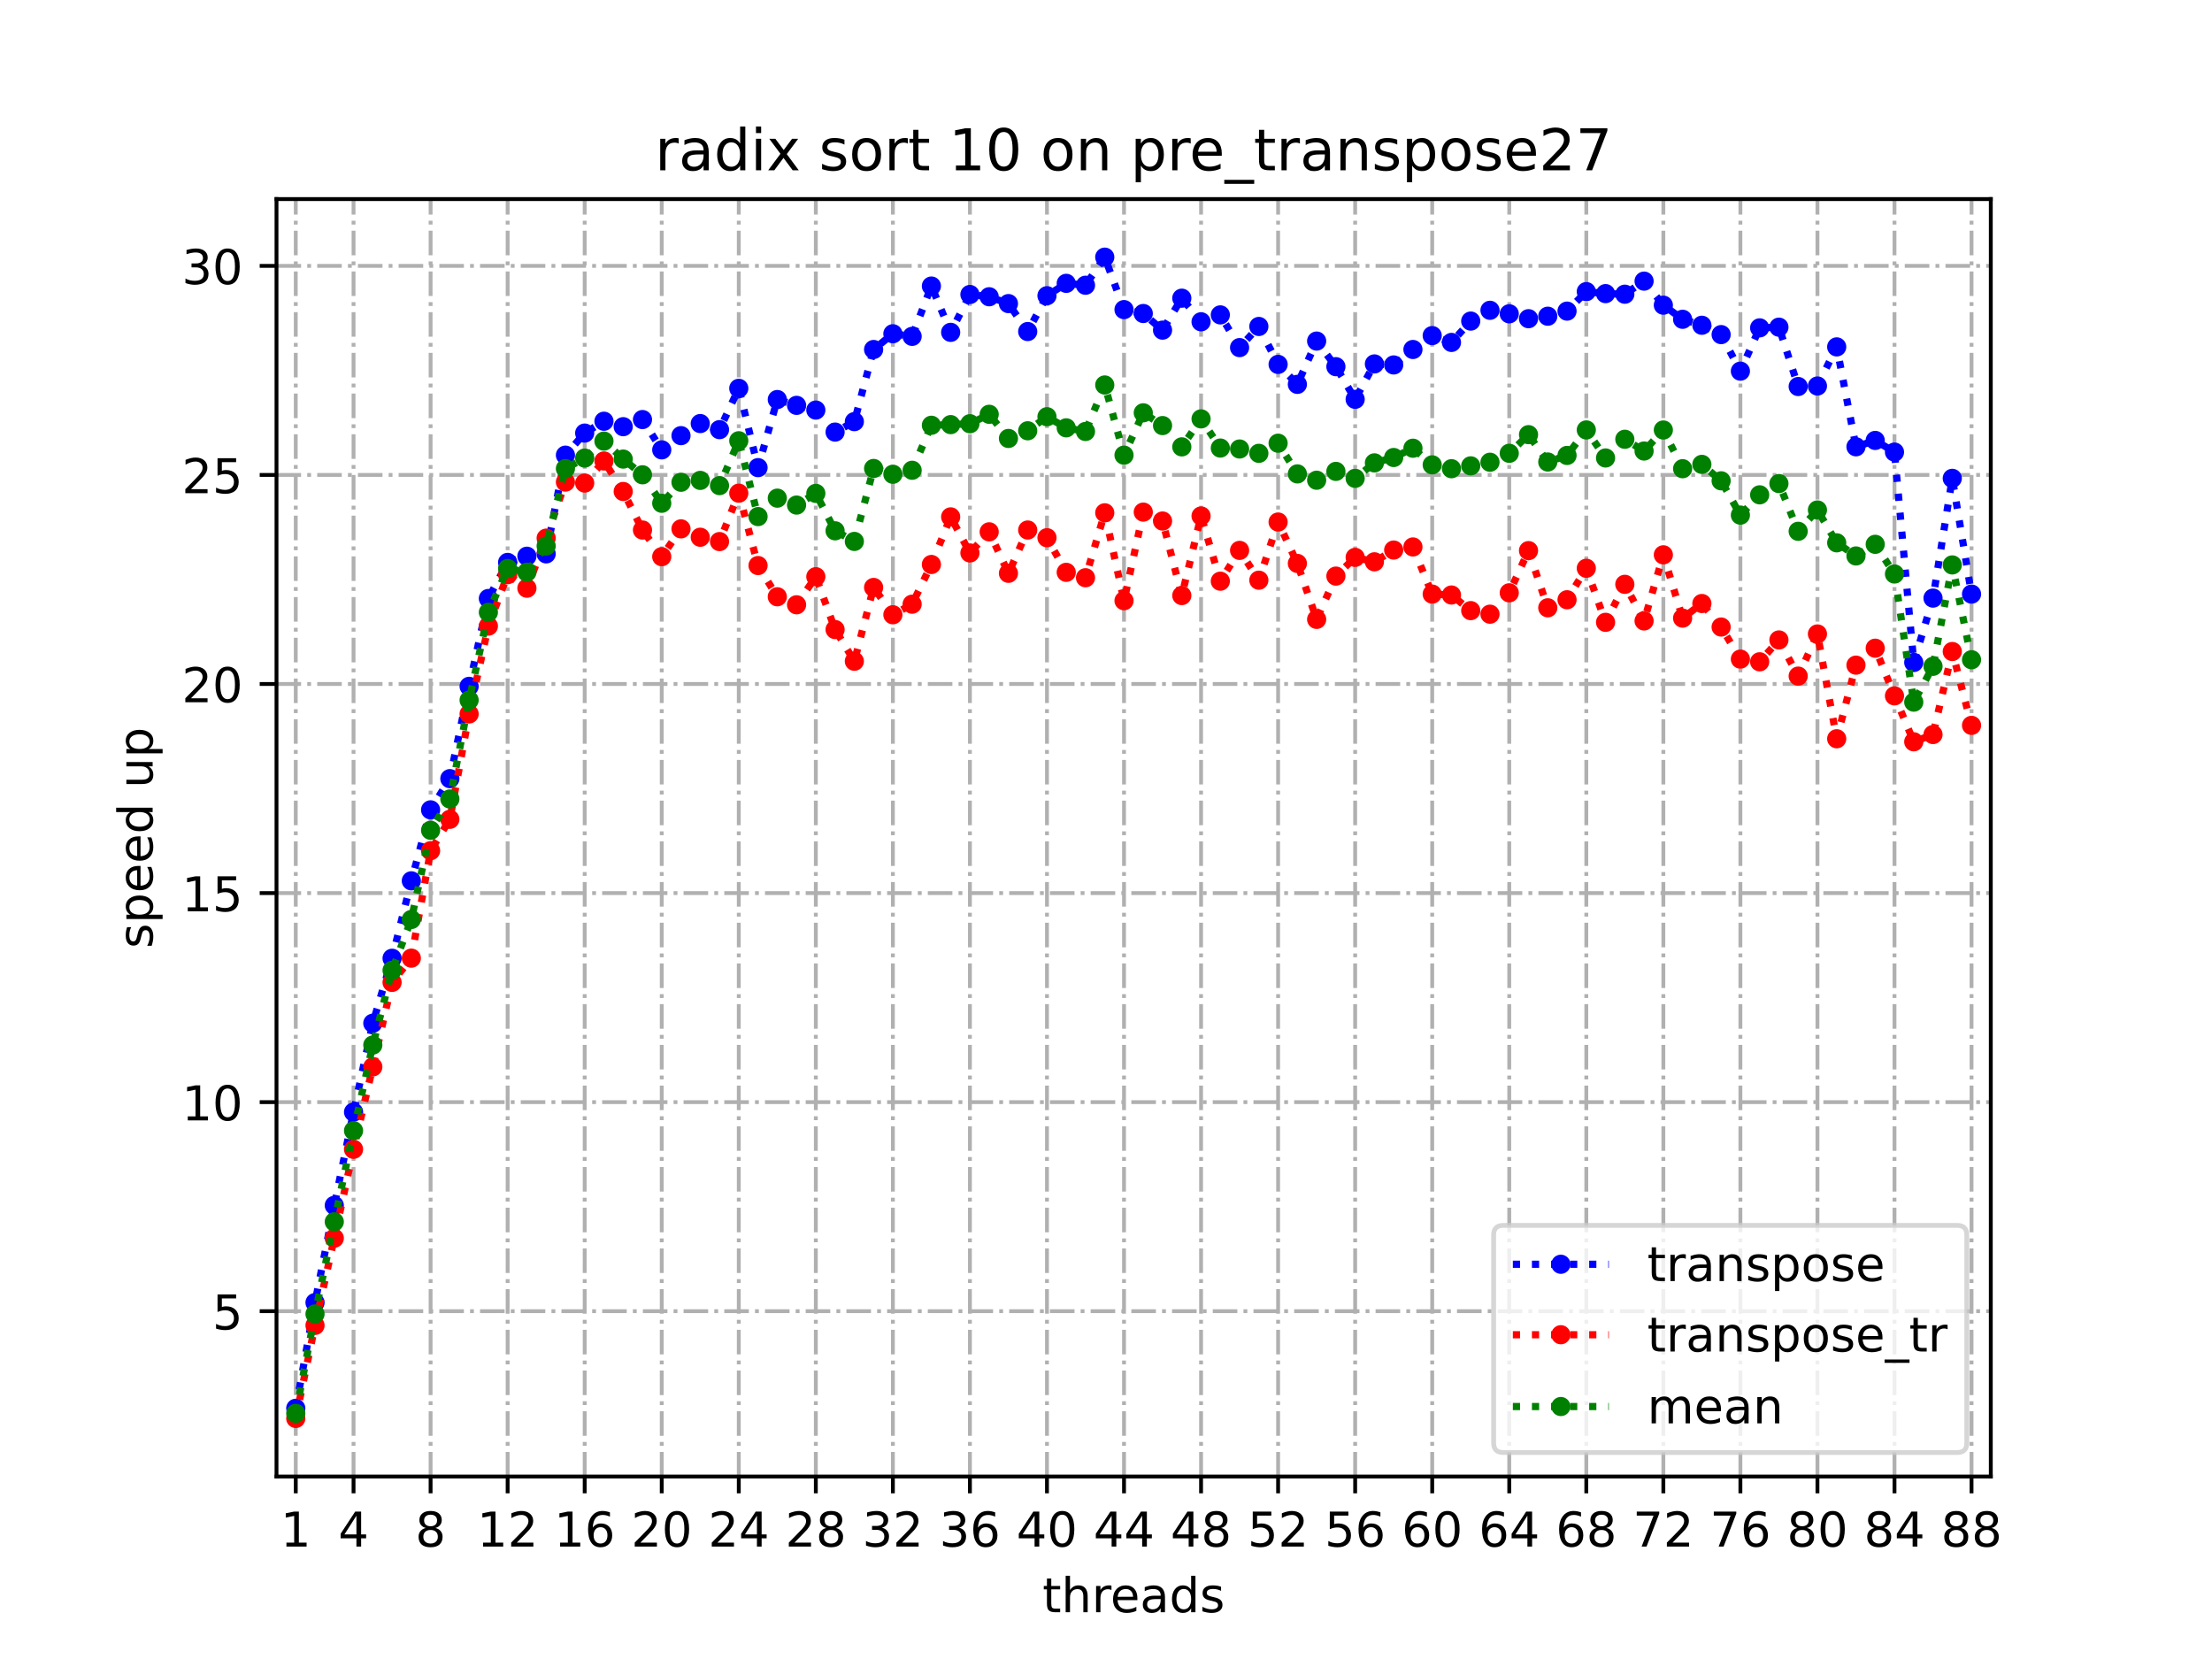 <?xml version="1.0" encoding="utf-8" standalone="no"?>
<!DOCTYPE svg PUBLIC "-//W3C//DTD SVG 1.1//EN"
  "http://www.w3.org/Graphics/SVG/1.1/DTD/svg11.dtd">
<!-- Created with matplotlib (https://matplotlib.org/) -->
<svg height="345.6pt" version="1.1" viewBox="0 0 460.8 345.6" width="460.8pt" xmlns="http://www.w3.org/2000/svg" xmlns:xlink="http://www.w3.org/1999/xlink">
 <defs>
  <style type="text/css">*{stroke-linecap:butt;stroke-linejoin:round;}</style>
 </defs>
 <g id="figure_1">
  <g id="patch_1">
   <path d="M 0 345.6 
L 460.8 345.6 
L 460.8 0 
L 0 0 
z
" style="fill:#ffffff;"/>
  </g>
  <g id="axes_1">
   <g id="patch_2">
    <path d="M 57.6 307.584 
L 414.72 307.584 
L 414.72 41.472 
L 57.6 41.472 
z
" style="fill:#ffffff;"/>
   </g>
   <g id="matplotlib.axis_1">
    <g id="xtick_1">
     <g id="line2d_1">
      <path clip-path="url(#pa6096b0536)" d="M 61.613 307.584 
L 61.613 41.472 
" style="fill:none;stroke:#b0b0b0;stroke-dasharray:5.12,1.28,0.8,1.28;stroke-dashoffset:0;stroke-width:0.8;"/>
     </g>
     <g id="line2d_2">
      <defs>
       <path d="M 0 0 
L 0 3.5 
" id="m040af4cffe" style="stroke:#000000;stroke-width:0.8;"/>
      </defs>
      <g>
       <use style="stroke:#000000;stroke-width:0.8;" x="61.613" xlink:href="#m040af4cffe" y="307.584"/>
      </g>
     </g>
     <g id="text_1">
      <!-- 1 -->
      <g transform="translate(58.431 322.182)scale(0.1 -0.1)">
       <defs>
        <path d="M 12.406 8.297 
L 28.516 8.297 
L 28.516 63.922 
L 10.984 60.406 
L 10.984 69.391 
L 28.422 72.906 
L 38.281 72.906 
L 38.281 8.297 
L 54.391 8.297 
L 54.391 0 
L 12.406 0 
z
" id="DejaVuSans-49"/>
       </defs>
       <use xlink:href="#DejaVuSans-49"/>
      </g>
     </g>
    </g>
    <g id="xtick_2">
     <g id="line2d_3">
      <path clip-path="url(#pa6096b0536)" d="M 73.65 307.584 
L 73.65 41.472 
" style="fill:none;stroke:#b0b0b0;stroke-dasharray:5.12,1.28,0.8,1.28;stroke-dashoffset:0;stroke-width:0.8;"/>
     </g>
     <g id="line2d_4">
      <g>
       <use style="stroke:#000000;stroke-width:0.8;" x="73.65" xlink:href="#m040af4cffe" y="307.584"/>
      </g>
     </g>
     <g id="text_2">
      <!-- 4 -->
      <g transform="translate(70.469 322.182)scale(0.1 -0.1)">
       <defs>
        <path d="M 37.797 64.312 
L 12.891 25.391 
L 37.797 25.391 
z
M 35.203 72.906 
L 47.609 72.906 
L 47.609 25.391 
L 58.016 25.391 
L 58.016 17.188 
L 47.609 17.188 
L 47.609 0 
L 37.797 0 
L 37.797 17.188 
L 4.891 17.188 
L 4.891 26.703 
z
" id="DejaVuSans-52"/>
       </defs>
       <use xlink:href="#DejaVuSans-52"/>
      </g>
     </g>
    </g>
    <g id="xtick_3">
     <g id="line2d_5">
      <path clip-path="url(#pa6096b0536)" d="M 89.701 307.584 
L 89.701 41.472 
" style="fill:none;stroke:#b0b0b0;stroke-dasharray:5.12,1.28,0.8,1.28;stroke-dashoffset:0;stroke-width:0.8;"/>
     </g>
     <g id="line2d_6">
      <g>
       <use style="stroke:#000000;stroke-width:0.8;" x="89.701" xlink:href="#m040af4cffe" y="307.584"/>
      </g>
     </g>
     <g id="text_3">
      <!-- 8 -->
      <g transform="translate(86.519 322.182)scale(0.1 -0.1)">
       <defs>
        <path d="M 31.781 34.625 
Q 24.75 34.625 20.719 30.859 
Q 16.703 27.094 16.703 20.516 
Q 16.703 13.922 20.719 10.156 
Q 24.75 6.391 31.781 6.391 
Q 38.812 6.391 42.859 10.172 
Q 46.922 13.969 46.922 20.516 
Q 46.922 27.094 42.891 30.859 
Q 38.875 34.625 31.781 34.625 
z
M 21.922 38.812 
Q 15.578 40.375 12.031 44.719 
Q 8.5 49.078 8.5 55.328 
Q 8.5 64.062 14.719 69.141 
Q 20.953 74.219 31.781 74.219 
Q 42.672 74.219 48.875 69.141 
Q 55.078 64.062 55.078 55.328 
Q 55.078 49.078 51.531 44.719 
Q 48 40.375 41.703 38.812 
Q 48.828 37.156 52.797 32.312 
Q 56.781 27.484 56.781 20.516 
Q 56.781 9.906 50.312 4.234 
Q 43.844 -1.422 31.781 -1.422 
Q 19.734 -1.422 13.25 4.234 
Q 6.781 9.906 6.781 20.516 
Q 6.781 27.484 10.781 32.312 
Q 14.797 37.156 21.922 38.812 
z
M 18.312 54.391 
Q 18.312 48.734 21.844 45.562 
Q 25.391 42.391 31.781 42.391 
Q 38.141 42.391 41.719 45.562 
Q 45.312 48.734 45.312 54.391 
Q 45.312 60.062 41.719 63.234 
Q 38.141 66.406 31.781 66.406 
Q 25.391 66.406 21.844 63.234 
Q 18.312 60.062 18.312 54.391 
z
" id="DejaVuSans-56"/>
       </defs>
       <use xlink:href="#DejaVuSans-56"/>
      </g>
     </g>
    </g>
    <g id="xtick_4">
     <g id="line2d_7">
      <path clip-path="url(#pa6096b0536)" d="M 105.751 307.584 
L 105.751 41.472 
" style="fill:none;stroke:#b0b0b0;stroke-dasharray:5.12,1.28,0.8,1.28;stroke-dashoffset:0;stroke-width:0.8;"/>
     </g>
     <g id="line2d_8">
      <g>
       <use style="stroke:#000000;stroke-width:0.8;" x="105.751" xlink:href="#m040af4cffe" y="307.584"/>
      </g>
     </g>
     <g id="text_4">
      <!-- 12 -->
      <g transform="translate(99.389 322.182)scale(0.1 -0.1)">
       <defs>
        <path d="M 19.188 8.297 
L 53.609 8.297 
L 53.609 0 
L 7.328 0 
L 7.328 8.297 
Q 12.938 14.109 22.625 23.891 
Q 32.328 33.688 34.812 36.531 
Q 39.547 41.844 41.422 45.531 
Q 43.312 49.219 43.312 52.781 
Q 43.312 58.594 39.234 62.25 
Q 35.156 65.922 28.609 65.922 
Q 23.969 65.922 18.812 64.312 
Q 13.672 62.703 7.812 59.422 
L 7.812 69.391 
Q 13.766 71.781 18.938 73 
Q 24.125 74.219 28.422 74.219 
Q 39.75 74.219 46.484 68.547 
Q 53.219 62.891 53.219 53.422 
Q 53.219 48.922 51.531 44.891 
Q 49.859 40.875 45.406 35.406 
Q 44.188 33.984 37.641 27.219 
Q 31.109 20.453 19.188 8.297 
z
" id="DejaVuSans-50"/>
       </defs>
       <use xlink:href="#DejaVuSans-49"/>
       <use x="63.623" xlink:href="#DejaVuSans-50"/>
      </g>
     </g>
    </g>
    <g id="xtick_5">
     <g id="line2d_9">
      <path clip-path="url(#pa6096b0536)" d="M 121.801 307.584 
L 121.801 41.472 
" style="fill:none;stroke:#b0b0b0;stroke-dasharray:5.12,1.28,0.8,1.28;stroke-dashoffset:0;stroke-width:0.8;"/>
     </g>
     <g id="line2d_10">
      <g>
       <use style="stroke:#000000;stroke-width:0.8;" x="121.801" xlink:href="#m040af4cffe" y="307.584"/>
      </g>
     </g>
     <g id="text_5">
      <!-- 16 -->
      <g transform="translate(115.439 322.182)scale(0.1 -0.1)">
       <defs>
        <path d="M 33.016 40.375 
Q 26.375 40.375 22.484 35.828 
Q 18.609 31.297 18.609 23.391 
Q 18.609 15.531 22.484 10.953 
Q 26.375 6.391 33.016 6.391 
Q 39.656 6.391 43.531 10.953 
Q 47.406 15.531 47.406 23.391 
Q 47.406 31.297 43.531 35.828 
Q 39.656 40.375 33.016 40.375 
z
M 52.594 71.297 
L 52.594 62.312 
Q 48.875 64.062 45.094 64.984 
Q 41.312 65.922 37.594 65.922 
Q 27.828 65.922 22.672 59.328 
Q 17.531 52.734 16.797 39.406 
Q 19.672 43.656 24.016 45.922 
Q 28.375 48.188 33.594 48.188 
Q 44.578 48.188 50.953 41.516 
Q 57.328 34.859 57.328 23.391 
Q 57.328 12.156 50.688 5.359 
Q 44.047 -1.422 33.016 -1.422 
Q 20.359 -1.422 13.672 8.266 
Q 6.984 17.969 6.984 36.375 
Q 6.984 53.656 15.188 63.938 
Q 23.391 74.219 37.203 74.219 
Q 40.922 74.219 44.703 73.484 
Q 48.484 72.75 52.594 71.297 
z
" id="DejaVuSans-54"/>
       </defs>
       <use xlink:href="#DejaVuSans-49"/>
       <use x="63.623" xlink:href="#DejaVuSans-54"/>
      </g>
     </g>
    </g>
    <g id="xtick_6">
     <g id="line2d_11">
      <path clip-path="url(#pa6096b0536)" d="M 137.852 307.584 
L 137.852 41.472 
" style="fill:none;stroke:#b0b0b0;stroke-dasharray:5.12,1.28,0.8,1.28;stroke-dashoffset:0;stroke-width:0.8;"/>
     </g>
     <g id="line2d_12">
      <g>
       <use style="stroke:#000000;stroke-width:0.8;" x="137.852" xlink:href="#m040af4cffe" y="307.584"/>
      </g>
     </g>
     <g id="text_6">
      <!-- 20 -->
      <g transform="translate(131.489 322.182)scale(0.1 -0.1)">
       <defs>
        <path d="M 31.781 66.406 
Q 24.172 66.406 20.328 58.906 
Q 16.5 51.422 16.5 36.375 
Q 16.5 21.391 20.328 13.891 
Q 24.172 6.391 31.781 6.391 
Q 39.453 6.391 43.281 13.891 
Q 47.125 21.391 47.125 36.375 
Q 47.125 51.422 43.281 58.906 
Q 39.453 66.406 31.781 66.406 
z
M 31.781 74.219 
Q 44.047 74.219 50.516 64.516 
Q 56.984 54.828 56.984 36.375 
Q 56.984 17.969 50.516 8.266 
Q 44.047 -1.422 31.781 -1.422 
Q 19.531 -1.422 13.062 8.266 
Q 6.594 17.969 6.594 36.375 
Q 6.594 54.828 13.062 64.516 
Q 19.531 74.219 31.781 74.219 
z
" id="DejaVuSans-48"/>
       </defs>
       <use xlink:href="#DejaVuSans-50"/>
       <use x="63.623" xlink:href="#DejaVuSans-48"/>
      </g>
     </g>
    </g>
    <g id="xtick_7">
     <g id="line2d_13">
      <path clip-path="url(#pa6096b0536)" d="M 153.902 307.584 
L 153.902 41.472 
" style="fill:none;stroke:#b0b0b0;stroke-dasharray:5.12,1.28,0.8,1.28;stroke-dashoffset:0;stroke-width:0.8;"/>
     </g>
     <g id="line2d_14">
      <g>
       <use style="stroke:#000000;stroke-width:0.8;" x="153.902" xlink:href="#m040af4cffe" y="307.584"/>
      </g>
     </g>
     <g id="text_7">
      <!-- 24 -->
      <g transform="translate(147.54 322.182)scale(0.1 -0.1)">
       <use xlink:href="#DejaVuSans-50"/>
       <use x="63.623" xlink:href="#DejaVuSans-52"/>
      </g>
     </g>
    </g>
    <g id="xtick_8">
     <g id="line2d_15">
      <path clip-path="url(#pa6096b0536)" d="M 169.952 307.584 
L 169.952 41.472 
" style="fill:none;stroke:#b0b0b0;stroke-dasharray:5.12,1.28,0.8,1.28;stroke-dashoffset:0;stroke-width:0.8;"/>
     </g>
     <g id="line2d_16">
      <g>
       <use style="stroke:#000000;stroke-width:0.8;" x="169.952" xlink:href="#m040af4cffe" y="307.584"/>
      </g>
     </g>
     <g id="text_8">
      <!-- 28 -->
      <g transform="translate(163.59 322.182)scale(0.1 -0.1)">
       <use xlink:href="#DejaVuSans-50"/>
       <use x="63.623" xlink:href="#DejaVuSans-56"/>
      </g>
     </g>
    </g>
    <g id="xtick_9">
     <g id="line2d_17">
      <path clip-path="url(#pa6096b0536)" d="M 186.003 307.584 
L 186.003 41.472 
" style="fill:none;stroke:#b0b0b0;stroke-dasharray:5.12,1.28,0.8,1.28;stroke-dashoffset:0;stroke-width:0.8;"/>
     </g>
     <g id="line2d_18">
      <g>
       <use style="stroke:#000000;stroke-width:0.8;" x="186.003" xlink:href="#m040af4cffe" y="307.584"/>
      </g>
     </g>
     <g id="text_9">
      <!-- 32 -->
      <g transform="translate(179.64 322.182)scale(0.1 -0.1)">
       <defs>
        <path d="M 40.578 39.312 
Q 47.656 37.797 51.625 33 
Q 55.609 28.219 55.609 21.188 
Q 55.609 10.406 48.188 4.484 
Q 40.766 -1.422 27.094 -1.422 
Q 22.516 -1.422 17.656 -0.516 
Q 12.797 0.391 7.625 2.203 
L 7.625 11.719 
Q 11.719 9.328 16.594 8.109 
Q 21.484 6.891 26.812 6.891 
Q 36.078 6.891 40.938 10.547 
Q 45.797 14.203 45.797 21.188 
Q 45.797 27.641 41.281 31.266 
Q 36.766 34.906 28.719 34.906 
L 20.219 34.906 
L 20.219 43.016 
L 29.109 43.016 
Q 36.375 43.016 40.234 45.922 
Q 44.094 48.828 44.094 54.297 
Q 44.094 59.906 40.109 62.906 
Q 36.141 65.922 28.719 65.922 
Q 24.656 65.922 20.016 65.031 
Q 15.375 64.156 9.812 62.312 
L 9.812 71.094 
Q 15.438 72.656 20.344 73.438 
Q 25.25 74.219 29.594 74.219 
Q 40.828 74.219 47.359 69.109 
Q 53.906 64.016 53.906 55.328 
Q 53.906 49.266 50.438 45.094 
Q 46.969 40.922 40.578 39.312 
z
" id="DejaVuSans-51"/>
       </defs>
       <use xlink:href="#DejaVuSans-51"/>
       <use x="63.623" xlink:href="#DejaVuSans-50"/>
      </g>
     </g>
    </g>
    <g id="xtick_10">
     <g id="line2d_19">
      <path clip-path="url(#pa6096b0536)" d="M 202.053 307.584 
L 202.053 41.472 
" style="fill:none;stroke:#b0b0b0;stroke-dasharray:5.12,1.28,0.8,1.28;stroke-dashoffset:0;stroke-width:0.8;"/>
     </g>
     <g id="line2d_20">
      <g>
       <use style="stroke:#000000;stroke-width:0.8;" x="202.053" xlink:href="#m040af4cffe" y="307.584"/>
      </g>
     </g>
     <g id="text_10">
      <!-- 36 -->
      <g transform="translate(195.691 322.182)scale(0.1 -0.1)">
       <use xlink:href="#DejaVuSans-51"/>
       <use x="63.623" xlink:href="#DejaVuSans-54"/>
      </g>
     </g>
    </g>
    <g id="xtick_11">
     <g id="line2d_21">
      <path clip-path="url(#pa6096b0536)" d="M 218.103 307.584 
L 218.103 41.472 
" style="fill:none;stroke:#b0b0b0;stroke-dasharray:5.12,1.28,0.8,1.28;stroke-dashoffset:0;stroke-width:0.8;"/>
     </g>
     <g id="line2d_22">
      <g>
       <use style="stroke:#000000;stroke-width:0.8;" x="218.103" xlink:href="#m040af4cffe" y="307.584"/>
      </g>
     </g>
     <g id="text_11">
      <!-- 40 -->
      <g transform="translate(211.741 322.182)scale(0.1 -0.1)">
       <use xlink:href="#DejaVuSans-52"/>
       <use x="63.623" xlink:href="#DejaVuSans-48"/>
      </g>
     </g>
    </g>
    <g id="xtick_12">
     <g id="line2d_23">
      <path clip-path="url(#pa6096b0536)" d="M 234.154 307.584 
L 234.154 41.472 
" style="fill:none;stroke:#b0b0b0;stroke-dasharray:5.12,1.28,0.8,1.28;stroke-dashoffset:0;stroke-width:0.8;"/>
     </g>
     <g id="line2d_24">
      <g>
       <use style="stroke:#000000;stroke-width:0.8;" x="234.154" xlink:href="#m040af4cffe" y="307.584"/>
      </g>
     </g>
     <g id="text_12">
      <!-- 44 -->
      <g transform="translate(227.791 322.182)scale(0.1 -0.1)">
       <use xlink:href="#DejaVuSans-52"/>
       <use x="63.623" xlink:href="#DejaVuSans-52"/>
      </g>
     </g>
    </g>
    <g id="xtick_13">
     <g id="line2d_25">
      <path clip-path="url(#pa6096b0536)" d="M 250.204 307.584 
L 250.204 41.472 
" style="fill:none;stroke:#b0b0b0;stroke-dasharray:5.12,1.28,0.8,1.28;stroke-dashoffset:0;stroke-width:0.8;"/>
     </g>
     <g id="line2d_26">
      <g>
       <use style="stroke:#000000;stroke-width:0.8;" x="250.204" xlink:href="#m040af4cffe" y="307.584"/>
      </g>
     </g>
     <g id="text_13">
      <!-- 48 -->
      <g transform="translate(243.842 322.182)scale(0.1 -0.1)">
       <use xlink:href="#DejaVuSans-52"/>
       <use x="63.623" xlink:href="#DejaVuSans-56"/>
      </g>
     </g>
    </g>
    <g id="xtick_14">
     <g id="line2d_27">
      <path clip-path="url(#pa6096b0536)" d="M 266.254 307.584 
L 266.254 41.472 
" style="fill:none;stroke:#b0b0b0;stroke-dasharray:5.12,1.28,0.8,1.28;stroke-dashoffset:0;stroke-width:0.8;"/>
     </g>
     <g id="line2d_28">
      <g>
       <use style="stroke:#000000;stroke-width:0.8;" x="266.254" xlink:href="#m040af4cffe" y="307.584"/>
      </g>
     </g>
     <g id="text_14">
      <!-- 52 -->
      <g transform="translate(259.892 322.182)scale(0.1 -0.1)">
       <defs>
        <path d="M 10.797 72.906 
L 49.516 72.906 
L 49.516 64.594 
L 19.828 64.594 
L 19.828 46.734 
Q 21.969 47.469 24.109 47.828 
Q 26.266 48.188 28.422 48.188 
Q 40.625 48.188 47.75 41.5 
Q 54.891 34.812 54.891 23.391 
Q 54.891 11.625 47.562 5.094 
Q 40.234 -1.422 26.906 -1.422 
Q 22.312 -1.422 17.547 -0.641 
Q 12.797 0.141 7.719 1.703 
L 7.719 11.625 
Q 12.109 9.234 16.797 8.062 
Q 21.484 6.891 26.703 6.891 
Q 35.156 6.891 40.078 11.328 
Q 45.016 15.766 45.016 23.391 
Q 45.016 31 40.078 35.438 
Q 35.156 39.891 26.703 39.891 
Q 22.75 39.891 18.812 39.016 
Q 14.891 38.141 10.797 36.281 
z
" id="DejaVuSans-53"/>
       </defs>
       <use xlink:href="#DejaVuSans-53"/>
       <use x="63.623" xlink:href="#DejaVuSans-50"/>
      </g>
     </g>
    </g>
    <g id="xtick_15">
     <g id="line2d_29">
      <path clip-path="url(#pa6096b0536)" d="M 282.305 307.584 
L 282.305 41.472 
" style="fill:none;stroke:#b0b0b0;stroke-dasharray:5.12,1.28,0.8,1.28;stroke-dashoffset:0;stroke-width:0.8;"/>
     </g>
     <g id="line2d_30">
      <g>
       <use style="stroke:#000000;stroke-width:0.8;" x="282.305" xlink:href="#m040af4cffe" y="307.584"/>
      </g>
     </g>
     <g id="text_15">
      <!-- 56 -->
      <g transform="translate(275.942 322.182)scale(0.1 -0.1)">
       <use xlink:href="#DejaVuSans-53"/>
       <use x="63.623" xlink:href="#DejaVuSans-54"/>
      </g>
     </g>
    </g>
    <g id="xtick_16">
     <g id="line2d_31">
      <path clip-path="url(#pa6096b0536)" d="M 298.355 307.584 
L 298.355 41.472 
" style="fill:none;stroke:#b0b0b0;stroke-dasharray:5.12,1.28,0.8,1.28;stroke-dashoffset:0;stroke-width:0.8;"/>
     </g>
     <g id="line2d_32">
      <g>
       <use style="stroke:#000000;stroke-width:0.8;" x="298.355" xlink:href="#m040af4cffe" y="307.584"/>
      </g>
     </g>
     <g id="text_16">
      <!-- 60 -->
      <g transform="translate(291.993 322.182)scale(0.1 -0.1)">
       <use xlink:href="#DejaVuSans-54"/>
       <use x="63.623" xlink:href="#DejaVuSans-48"/>
      </g>
     </g>
    </g>
    <g id="xtick_17">
     <g id="line2d_33">
      <path clip-path="url(#pa6096b0536)" d="M 314.405 307.584 
L 314.405 41.472 
" style="fill:none;stroke:#b0b0b0;stroke-dasharray:5.12,1.28,0.8,1.28;stroke-dashoffset:0;stroke-width:0.8;"/>
     </g>
     <g id="line2d_34">
      <g>
       <use style="stroke:#000000;stroke-width:0.8;" x="314.405" xlink:href="#m040af4cffe" y="307.584"/>
      </g>
     </g>
     <g id="text_17">
      <!-- 64 -->
      <g transform="translate(308.043 322.182)scale(0.1 -0.1)">
       <use xlink:href="#DejaVuSans-54"/>
       <use x="63.623" xlink:href="#DejaVuSans-52"/>
      </g>
     </g>
    </g>
    <g id="xtick_18">
     <g id="line2d_35">
      <path clip-path="url(#pa6096b0536)" d="M 330.456 307.584 
L 330.456 41.472 
" style="fill:none;stroke:#b0b0b0;stroke-dasharray:5.12,1.28,0.8,1.28;stroke-dashoffset:0;stroke-width:0.8;"/>
     </g>
     <g id="line2d_36">
      <g>
       <use style="stroke:#000000;stroke-width:0.8;" x="330.456" xlink:href="#m040af4cffe" y="307.584"/>
      </g>
     </g>
     <g id="text_18">
      <!-- 68 -->
      <g transform="translate(324.093 322.182)scale(0.1 -0.1)">
       <use xlink:href="#DejaVuSans-54"/>
       <use x="63.623" xlink:href="#DejaVuSans-56"/>
      </g>
     </g>
    </g>
    <g id="xtick_19">
     <g id="line2d_37">
      <path clip-path="url(#pa6096b0536)" d="M 346.506 307.584 
L 346.506 41.472 
" style="fill:none;stroke:#b0b0b0;stroke-dasharray:5.12,1.28,0.8,1.28;stroke-dashoffset:0;stroke-width:0.8;"/>
     </g>
     <g id="line2d_38">
      <g>
       <use style="stroke:#000000;stroke-width:0.8;" x="346.506" xlink:href="#m040af4cffe" y="307.584"/>
      </g>
     </g>
     <g id="text_19">
      <!-- 72 -->
      <g transform="translate(340.144 322.182)scale(0.1 -0.1)">
       <defs>
        <path d="M 8.203 72.906 
L 55.078 72.906 
L 55.078 68.703 
L 28.609 0 
L 18.312 0 
L 43.219 64.594 
L 8.203 64.594 
z
" id="DejaVuSans-55"/>
       </defs>
       <use xlink:href="#DejaVuSans-55"/>
       <use x="63.623" xlink:href="#DejaVuSans-50"/>
      </g>
     </g>
    </g>
    <g id="xtick_20">
     <g id="line2d_39">
      <path clip-path="url(#pa6096b0536)" d="M 362.556 307.584 
L 362.556 41.472 
" style="fill:none;stroke:#b0b0b0;stroke-dasharray:5.12,1.28,0.8,1.28;stroke-dashoffset:0;stroke-width:0.8;"/>
     </g>
     <g id="line2d_40">
      <g>
       <use style="stroke:#000000;stroke-width:0.8;" x="362.556" xlink:href="#m040af4cffe" y="307.584"/>
      </g>
     </g>
     <g id="text_20">
      <!-- 76 -->
      <g transform="translate(356.194 322.182)scale(0.1 -0.1)">
       <use xlink:href="#DejaVuSans-55"/>
       <use x="63.623" xlink:href="#DejaVuSans-54"/>
      </g>
     </g>
    </g>
    <g id="xtick_21">
     <g id="line2d_41">
      <path clip-path="url(#pa6096b0536)" d="M 378.607 307.584 
L 378.607 41.472 
" style="fill:none;stroke:#b0b0b0;stroke-dasharray:5.12,1.28,0.8,1.28;stroke-dashoffset:0;stroke-width:0.8;"/>
     </g>
     <g id="line2d_42">
      <g>
       <use style="stroke:#000000;stroke-width:0.8;" x="378.607" xlink:href="#m040af4cffe" y="307.584"/>
      </g>
     </g>
     <g id="text_21">
      <!-- 80 -->
      <g transform="translate(372.244 322.182)scale(0.1 -0.1)">
       <use xlink:href="#DejaVuSans-56"/>
       <use x="63.623" xlink:href="#DejaVuSans-48"/>
      </g>
     </g>
    </g>
    <g id="xtick_22">
     <g id="line2d_43">
      <path clip-path="url(#pa6096b0536)" d="M 394.657 307.584 
L 394.657 41.472 
" style="fill:none;stroke:#b0b0b0;stroke-dasharray:5.12,1.28,0.8,1.28;stroke-dashoffset:0;stroke-width:0.8;"/>
     </g>
     <g id="line2d_44">
      <g>
       <use style="stroke:#000000;stroke-width:0.8;" x="394.657" xlink:href="#m040af4cffe" y="307.584"/>
      </g>
     </g>
     <g id="text_22">
      <!-- 84 -->
      <g transform="translate(388.295 322.182)scale(0.1 -0.1)">
       <use xlink:href="#DejaVuSans-56"/>
       <use x="63.623" xlink:href="#DejaVuSans-52"/>
      </g>
     </g>
    </g>
    <g id="xtick_23">
     <g id="line2d_45">
      <path clip-path="url(#pa6096b0536)" d="M 410.707 307.584 
L 410.707 41.472 
" style="fill:none;stroke:#b0b0b0;stroke-dasharray:5.12,1.28,0.8,1.28;stroke-dashoffset:0;stroke-width:0.8;"/>
     </g>
     <g id="line2d_46">
      <g>
       <use style="stroke:#000000;stroke-width:0.8;" x="410.707" xlink:href="#m040af4cffe" y="307.584"/>
      </g>
     </g>
     <g id="text_23">
      <!-- 88 -->
      <g transform="translate(404.345 322.182)scale(0.1 -0.1)">
       <use xlink:href="#DejaVuSans-56"/>
       <use x="63.623" xlink:href="#DejaVuSans-56"/>
      </g>
     </g>
    </g>
    <g id="text_24">
     <!-- threads -->
     <g transform="translate(217.169 335.861)scale(0.1 -0.1)">
      <defs>
       <path d="M 18.312 70.219 
L 18.312 54.688 
L 36.812 54.688 
L 36.812 47.703 
L 18.312 47.703 
L 18.312 18.016 
Q 18.312 11.328 20.141 9.422 
Q 21.969 7.516 27.594 7.516 
L 36.812 7.516 
L 36.812 0 
L 27.594 0 
Q 17.188 0 13.234 3.875 
Q 9.281 7.766 9.281 18.016 
L 9.281 47.703 
L 2.688 47.703 
L 2.688 54.688 
L 9.281 54.688 
L 9.281 70.219 
z
" id="DejaVuSans-116"/>
       <path d="M 54.891 33.016 
L 54.891 0 
L 45.906 0 
L 45.906 32.719 
Q 45.906 40.484 42.875 44.328 
Q 39.844 48.188 33.797 48.188 
Q 26.516 48.188 22.312 43.547 
Q 18.109 38.922 18.109 30.906 
L 18.109 0 
L 9.078 0 
L 9.078 75.984 
L 18.109 75.984 
L 18.109 46.188 
Q 21.344 51.125 25.703 53.562 
Q 30.078 56 35.797 56 
Q 45.219 56 50.047 50.172 
Q 54.891 44.344 54.891 33.016 
z
" id="DejaVuSans-104"/>
       <path d="M 41.109 46.297 
Q 39.594 47.172 37.812 47.578 
Q 36.031 48 33.891 48 
Q 26.266 48 22.188 43.047 
Q 18.109 38.094 18.109 28.812 
L 18.109 0 
L 9.078 0 
L 9.078 54.688 
L 18.109 54.688 
L 18.109 46.188 
Q 20.953 51.172 25.484 53.578 
Q 30.031 56 36.531 56 
Q 37.453 56 38.578 55.875 
Q 39.703 55.766 41.062 55.516 
z
" id="DejaVuSans-114"/>
       <path d="M 56.203 29.594 
L 56.203 25.203 
L 14.891 25.203 
Q 15.484 15.922 20.484 11.062 
Q 25.484 6.203 34.422 6.203 
Q 39.594 6.203 44.453 7.469 
Q 49.312 8.734 54.109 11.281 
L 54.109 2.781 
Q 49.266 0.734 44.188 -0.344 
Q 39.109 -1.422 33.891 -1.422 
Q 20.797 -1.422 13.156 6.188 
Q 5.516 13.812 5.516 26.812 
Q 5.516 40.234 12.766 48.109 
Q 20.016 56 32.328 56 
Q 43.359 56 49.781 48.891 
Q 56.203 41.797 56.203 29.594 
z
M 47.219 32.234 
Q 47.125 39.594 43.094 43.984 
Q 39.062 48.391 32.422 48.391 
Q 24.906 48.391 20.391 44.141 
Q 15.875 39.891 15.188 32.172 
z
" id="DejaVuSans-101"/>
       <path d="M 34.281 27.484 
Q 23.391 27.484 19.188 25 
Q 14.984 22.516 14.984 16.5 
Q 14.984 11.719 18.141 8.906 
Q 21.297 6.109 26.703 6.109 
Q 34.188 6.109 38.703 11.406 
Q 43.219 16.703 43.219 25.484 
L 43.219 27.484 
z
M 52.203 31.203 
L 52.203 0 
L 43.219 0 
L 43.219 8.297 
Q 40.141 3.328 35.547 0.953 
Q 30.953 -1.422 24.312 -1.422 
Q 15.922 -1.422 10.953 3.297 
Q 6 8.016 6 15.922 
Q 6 25.141 12.172 29.828 
Q 18.359 34.516 30.609 34.516 
L 43.219 34.516 
L 43.219 35.406 
Q 43.219 41.609 39.141 45 
Q 35.062 48.391 27.688 48.391 
Q 23 48.391 18.547 47.266 
Q 14.109 46.141 10.016 43.891 
L 10.016 52.203 
Q 14.938 54.109 19.578 55.047 
Q 24.219 56 28.609 56 
Q 40.484 56 46.344 49.844 
Q 52.203 43.703 52.203 31.203 
z
" id="DejaVuSans-97"/>
       <path d="M 45.406 46.391 
L 45.406 75.984 
L 54.391 75.984 
L 54.391 0 
L 45.406 0 
L 45.406 8.203 
Q 42.578 3.328 38.25 0.953 
Q 33.938 -1.422 27.875 -1.422 
Q 17.969 -1.422 11.734 6.484 
Q 5.516 14.406 5.516 27.297 
Q 5.516 40.188 11.734 48.094 
Q 17.969 56 27.875 56 
Q 33.938 56 38.25 53.625 
Q 42.578 51.266 45.406 46.391 
z
M 14.797 27.297 
Q 14.797 17.391 18.875 11.75 
Q 22.953 6.109 30.078 6.109 
Q 37.203 6.109 41.297 11.75 
Q 45.406 17.391 45.406 27.297 
Q 45.406 37.203 41.297 42.844 
Q 37.203 48.484 30.078 48.484 
Q 22.953 48.484 18.875 42.844 
Q 14.797 37.203 14.797 27.297 
z
" id="DejaVuSans-100"/>
       <path d="M 44.281 53.078 
L 44.281 44.578 
Q 40.484 46.531 36.375 47.5 
Q 32.281 48.484 27.875 48.484 
Q 21.188 48.484 17.844 46.438 
Q 14.5 44.391 14.5 40.281 
Q 14.5 37.156 16.891 35.375 
Q 19.281 33.594 26.516 31.984 
L 29.594 31.297 
Q 39.156 29.25 43.188 25.516 
Q 47.219 21.781 47.219 15.094 
Q 47.219 7.469 41.188 3.016 
Q 35.156 -1.422 24.609 -1.422 
Q 20.219 -1.422 15.453 -0.562 
Q 10.688 0.297 5.422 2 
L 5.422 11.281 
Q 10.406 8.688 15.234 7.391 
Q 20.062 6.109 24.812 6.109 
Q 31.156 6.109 34.562 8.281 
Q 37.984 10.453 37.984 14.406 
Q 37.984 18.062 35.516 20.016 
Q 33.062 21.969 24.703 23.781 
L 21.578 24.516 
Q 13.234 26.266 9.516 29.906 
Q 5.812 33.547 5.812 39.891 
Q 5.812 47.609 11.281 51.797 
Q 16.75 56 26.812 56 
Q 31.781 56 36.172 55.266 
Q 40.578 54.547 44.281 53.078 
z
" id="DejaVuSans-115"/>
      </defs>
      <use xlink:href="#DejaVuSans-116"/>
      <use x="39.209" xlink:href="#DejaVuSans-104"/>
      <use x="102.588" xlink:href="#DejaVuSans-114"/>
      <use x="141.451" xlink:href="#DejaVuSans-101"/>
      <use x="202.975" xlink:href="#DejaVuSans-97"/>
      <use x="264.254" xlink:href="#DejaVuSans-100"/>
      <use x="327.73" xlink:href="#DejaVuSans-115"/>
     </g>
    </g>
   </g>
   <g id="matplotlib.axis_2">
    <g id="ytick_1">
     <g id="line2d_47">
      <path clip-path="url(#pa6096b0536)" d="M 57.6 273.146 
L 414.72 273.146 
" style="fill:none;stroke:#b0b0b0;stroke-dasharray:5.12,1.28,0.8,1.28;stroke-dashoffset:0;stroke-width:0.8;"/>
     </g>
     <g id="line2d_48">
      <defs>
       <path d="M 0 0 
L -3.5 0 
" id="m54b95672a0" style="stroke:#000000;stroke-width:0.8;"/>
      </defs>
      <g>
       <use style="stroke:#000000;stroke-width:0.8;" x="57.6" xlink:href="#m54b95672a0" y="273.146"/>
      </g>
     </g>
     <g id="text_25">
      <!-- 5 -->
      <g transform="translate(44.237 276.945)scale(0.1 -0.1)">
       <use xlink:href="#DejaVuSans-53"/>
      </g>
     </g>
    </g>
    <g id="ytick_2">
     <g id="line2d_49">
      <path clip-path="url(#pa6096b0536)" d="M 57.6 229.594 
L 414.72 229.594 
" style="fill:none;stroke:#b0b0b0;stroke-dasharray:5.12,1.28,0.8,1.28;stroke-dashoffset:0;stroke-width:0.8;"/>
     </g>
     <g id="line2d_50">
      <g>
       <use style="stroke:#000000;stroke-width:0.8;" x="57.6" xlink:href="#m54b95672a0" y="229.594"/>
      </g>
     </g>
     <g id="text_26">
      <!-- 10 -->
      <g transform="translate(37.875 233.393)scale(0.1 -0.1)">
       <use xlink:href="#DejaVuSans-49"/>
       <use x="63.623" xlink:href="#DejaVuSans-48"/>
      </g>
     </g>
    </g>
    <g id="ytick_3">
     <g id="line2d_51">
      <path clip-path="url(#pa6096b0536)" d="M 57.6 186.042 
L 414.72 186.042 
" style="fill:none;stroke:#b0b0b0;stroke-dasharray:5.12,1.28,0.8,1.28;stroke-dashoffset:0;stroke-width:0.8;"/>
     </g>
     <g id="line2d_52">
      <g>
       <use style="stroke:#000000;stroke-width:0.8;" x="57.6" xlink:href="#m54b95672a0" y="186.042"/>
      </g>
     </g>
     <g id="text_27">
      <!-- 15 -->
      <g transform="translate(37.875 189.841)scale(0.1 -0.1)">
       <use xlink:href="#DejaVuSans-49"/>
       <use x="63.623" xlink:href="#DejaVuSans-53"/>
      </g>
     </g>
    </g>
    <g id="ytick_4">
     <g id="line2d_53">
      <path clip-path="url(#pa6096b0536)" d="M 57.6 142.49 
L 414.72 142.49 
" style="fill:none;stroke:#b0b0b0;stroke-dasharray:5.12,1.28,0.8,1.28;stroke-dashoffset:0;stroke-width:0.8;"/>
     </g>
     <g id="line2d_54">
      <g>
       <use style="stroke:#000000;stroke-width:0.8;" x="57.6" xlink:href="#m54b95672a0" y="142.49"/>
      </g>
     </g>
     <g id="text_28">
      <!-- 20 -->
      <g transform="translate(37.875 146.29)scale(0.1 -0.1)">
       <use xlink:href="#DejaVuSans-50"/>
       <use x="63.623" xlink:href="#DejaVuSans-48"/>
      </g>
     </g>
    </g>
    <g id="ytick_5">
     <g id="line2d_55">
      <path clip-path="url(#pa6096b0536)" d="M 57.6 98.939 
L 414.72 98.939 
" style="fill:none;stroke:#b0b0b0;stroke-dasharray:5.12,1.28,0.8,1.28;stroke-dashoffset:0;stroke-width:0.8;"/>
     </g>
     <g id="line2d_56">
      <g>
       <use style="stroke:#000000;stroke-width:0.8;" x="57.6" xlink:href="#m54b95672a0" y="98.939"/>
      </g>
     </g>
     <g id="text_29">
      <!-- 25 -->
      <g transform="translate(37.875 102.738)scale(0.1 -0.1)">
       <use xlink:href="#DejaVuSans-50"/>
       <use x="63.623" xlink:href="#DejaVuSans-53"/>
      </g>
     </g>
    </g>
    <g id="ytick_6">
     <g id="line2d_57">
      <path clip-path="url(#pa6096b0536)" d="M 57.6 55.387 
L 414.72 55.387 
" style="fill:none;stroke:#b0b0b0;stroke-dasharray:5.12,1.28,0.8,1.28;stroke-dashoffset:0;stroke-width:0.8;"/>
     </g>
     <g id="line2d_58">
      <g>
       <use style="stroke:#000000;stroke-width:0.8;" x="57.6" xlink:href="#m54b95672a0" y="55.387"/>
      </g>
     </g>
     <g id="text_30">
      <!-- 30 -->
      <g transform="translate(37.875 59.186)scale(0.1 -0.1)">
       <use xlink:href="#DejaVuSans-51"/>
       <use x="63.623" xlink:href="#DejaVuSans-48"/>
      </g>
     </g>
    </g>
    <g id="text_31">
     <!-- speed up -->
     <g transform="translate(31.795 197.566)rotate(-90)scale(0.1 -0.1)">
      <defs>
       <path d="M 18.109 8.203 
L 18.109 -20.797 
L 9.078 -20.797 
L 9.078 54.688 
L 18.109 54.688 
L 18.109 46.391 
Q 20.953 51.266 25.266 53.625 
Q 29.594 56 35.594 56 
Q 45.562 56 51.781 48.094 
Q 58.016 40.188 58.016 27.297 
Q 58.016 14.406 51.781 6.484 
Q 45.562 -1.422 35.594 -1.422 
Q 29.594 -1.422 25.266 0.953 
Q 20.953 3.328 18.109 8.203 
z
M 48.688 27.297 
Q 48.688 37.203 44.609 42.844 
Q 40.531 48.484 33.406 48.484 
Q 26.266 48.484 22.188 42.844 
Q 18.109 37.203 18.109 27.297 
Q 18.109 17.391 22.188 11.75 
Q 26.266 6.109 33.406 6.109 
Q 40.531 6.109 44.609 11.75 
Q 48.688 17.391 48.688 27.297 
z
" id="DejaVuSans-112"/>
       <path id="DejaVuSans-32"/>
       <path d="M 8.5 21.578 
L 8.5 54.688 
L 17.484 54.688 
L 17.484 21.922 
Q 17.484 14.156 20.5 10.266 
Q 23.531 6.391 29.594 6.391 
Q 36.859 6.391 41.078 11.031 
Q 45.312 15.672 45.312 23.688 
L 45.312 54.688 
L 54.297 54.688 
L 54.297 0 
L 45.312 0 
L 45.312 8.406 
Q 42.047 3.422 37.719 1 
Q 33.406 -1.422 27.688 -1.422 
Q 18.266 -1.422 13.375 4.438 
Q 8.5 10.297 8.5 21.578 
z
M 31.109 56 
z
" id="DejaVuSans-117"/>
      </defs>
      <use xlink:href="#DejaVuSans-115"/>
      <use x="52.1" xlink:href="#DejaVuSans-112"/>
      <use x="115.576" xlink:href="#DejaVuSans-101"/>
      <use x="177.1" xlink:href="#DejaVuSans-101"/>
      <use x="238.623" xlink:href="#DejaVuSans-100"/>
      <use x="302.1" xlink:href="#DejaVuSans-32"/>
      <use x="333.887" xlink:href="#DejaVuSans-117"/>
      <use x="397.266" xlink:href="#DejaVuSans-112"/>
     </g>
    </g>
   </g>
   <g id="line2d_59">
    <path clip-path="url(#pa6096b0536)" d="M 61.613 293.376 
L 65.625 271.349 
L 69.638 251.105 
L 73.65 231.665 
L 77.663 213.158 
L 81.676 199.627 
L 85.688 183.492 
L 89.701 168.71 
L 93.713 162.205 
L 97.726 142.979 
L 101.738 124.677 
L 105.751 117.159 
L 109.764 115.871 
L 113.776 115.381 
L 117.789 94.818 
L 121.801 90.219 
L 125.814 87.752 
L 129.827 88.886 
L 133.839 87.402 
L 137.852 93.717 
L 141.864 90.753 
L 145.877 88.236 
L 149.889 89.502 
L 153.902 80.897 
L 157.915 97.416 
L 161.927 83.231 
L 165.94 84.443 
L 169.952 85.426 
L 173.965 90.013 
L 177.978 87.834 
L 181.99 72.807 
L 186.003 69.528 
L 190.015 70.069 
L 194.028 59.591 
L 198.04 69.234 
L 202.053 61.349 
L 206.066 61.82 
L 210.078 63.245 
L 214.091 69.066 
L 218.103 61.603 
L 222.116 59.026 
L 226.129 59.422 
L 230.141 53.568 
L 234.154 64.497 
L 238.166 65.31 
L 242.179 68.773 
L 246.191 62.118 
L 250.204 67.035 
L 254.217 65.6 
L 258.229 72.413 
L 262.242 68.008 
L 266.254 75.912 
L 270.267 80.071 
L 274.28 71.052 
L 278.292 76.386 
L 282.305 83.184 
L 286.317 75.813 
L 290.33 76.026 
L 294.342 72.806 
L 298.355 69.914 
L 302.368 71.333 
L 306.38 66.888 
L 310.393 64.642 
L 314.405 65.372 
L 318.418 66.389 
L 322.431 65.874 
L 326.443 64.813 
L 330.456 60.749 
L 334.468 61.167 
L 338.481 61.289 
L 342.493 58.564 
L 346.506 63.574 
L 350.519 66.515 
L 354.531 67.758 
L 358.544 69.705 
L 362.556 77.319 
L 366.569 68.301 
L 370.582 68.158 
L 374.594 80.518 
L 378.607 80.411 
L 382.619 72.264 
L 386.632 93.075 
L 390.644 91.751 
L 394.657 94.183 
L 398.67 138.009 
L 402.682 124.596 
L 406.695 99.649 
L 410.707 123.763 
" style="fill:none;stroke:#0000ff;stroke-dasharray:1.5,2.475;stroke-dashoffset:0;stroke-width:1.5;"/>
    <defs>
     <path d="M 0 1.5 
C 0.398 1.5 0.779 1.342 1.061 1.061 
C 1.342 0.779 1.5 0.398 1.5 0 
C 1.5 -0.398 1.342 -0.779 1.061 -1.061 
C 0.779 -1.342 0.398 -1.5 0 -1.5 
C -0.398 -1.5 -0.779 -1.342 -1.061 -1.061 
C -1.342 -0.779 -1.5 -0.398 -1.5 0 
C -1.5 0.398 -1.342 0.779 -1.061 1.061 
C -0.779 1.342 -0.398 1.5 0 1.5 
z
" id="mf05cf16db1" style="stroke:#0000ff;"/>
    </defs>
    <g clip-path="url(#pa6096b0536)">
     <use style="fill:#0000ff;stroke:#0000ff;" x="61.613" xlink:href="#mf05cf16db1" y="293.376"/>
     <use style="fill:#0000ff;stroke:#0000ff;" x="65.625" xlink:href="#mf05cf16db1" y="271.349"/>
     <use style="fill:#0000ff;stroke:#0000ff;" x="69.638" xlink:href="#mf05cf16db1" y="251.105"/>
     <use style="fill:#0000ff;stroke:#0000ff;" x="73.65" xlink:href="#mf05cf16db1" y="231.665"/>
     <use style="fill:#0000ff;stroke:#0000ff;" x="77.663" xlink:href="#mf05cf16db1" y="213.158"/>
     <use style="fill:#0000ff;stroke:#0000ff;" x="81.676" xlink:href="#mf05cf16db1" y="199.627"/>
     <use style="fill:#0000ff;stroke:#0000ff;" x="85.688" xlink:href="#mf05cf16db1" y="183.492"/>
     <use style="fill:#0000ff;stroke:#0000ff;" x="89.701" xlink:href="#mf05cf16db1" y="168.71"/>
     <use style="fill:#0000ff;stroke:#0000ff;" x="93.713" xlink:href="#mf05cf16db1" y="162.205"/>
     <use style="fill:#0000ff;stroke:#0000ff;" x="97.726" xlink:href="#mf05cf16db1" y="142.979"/>
     <use style="fill:#0000ff;stroke:#0000ff;" x="101.738" xlink:href="#mf05cf16db1" y="124.677"/>
     <use style="fill:#0000ff;stroke:#0000ff;" x="105.751" xlink:href="#mf05cf16db1" y="117.159"/>
     <use style="fill:#0000ff;stroke:#0000ff;" x="109.764" xlink:href="#mf05cf16db1" y="115.871"/>
     <use style="fill:#0000ff;stroke:#0000ff;" x="113.776" xlink:href="#mf05cf16db1" y="115.381"/>
     <use style="fill:#0000ff;stroke:#0000ff;" x="117.789" xlink:href="#mf05cf16db1" y="94.818"/>
     <use style="fill:#0000ff;stroke:#0000ff;" x="121.801" xlink:href="#mf05cf16db1" y="90.219"/>
     <use style="fill:#0000ff;stroke:#0000ff;" x="125.814" xlink:href="#mf05cf16db1" y="87.752"/>
     <use style="fill:#0000ff;stroke:#0000ff;" x="129.827" xlink:href="#mf05cf16db1" y="88.886"/>
     <use style="fill:#0000ff;stroke:#0000ff;" x="133.839" xlink:href="#mf05cf16db1" y="87.402"/>
     <use style="fill:#0000ff;stroke:#0000ff;" x="137.852" xlink:href="#mf05cf16db1" y="93.717"/>
     <use style="fill:#0000ff;stroke:#0000ff;" x="141.864" xlink:href="#mf05cf16db1" y="90.753"/>
     <use style="fill:#0000ff;stroke:#0000ff;" x="145.877" xlink:href="#mf05cf16db1" y="88.236"/>
     <use style="fill:#0000ff;stroke:#0000ff;" x="149.889" xlink:href="#mf05cf16db1" y="89.502"/>
     <use style="fill:#0000ff;stroke:#0000ff;" x="153.902" xlink:href="#mf05cf16db1" y="80.897"/>
     <use style="fill:#0000ff;stroke:#0000ff;" x="157.915" xlink:href="#mf05cf16db1" y="97.416"/>
     <use style="fill:#0000ff;stroke:#0000ff;" x="161.927" xlink:href="#mf05cf16db1" y="83.231"/>
     <use style="fill:#0000ff;stroke:#0000ff;" x="165.94" xlink:href="#mf05cf16db1" y="84.443"/>
     <use style="fill:#0000ff;stroke:#0000ff;" x="169.952" xlink:href="#mf05cf16db1" y="85.426"/>
     <use style="fill:#0000ff;stroke:#0000ff;" x="173.965" xlink:href="#mf05cf16db1" y="90.013"/>
     <use style="fill:#0000ff;stroke:#0000ff;" x="177.978" xlink:href="#mf05cf16db1" y="87.834"/>
     <use style="fill:#0000ff;stroke:#0000ff;" x="181.99" xlink:href="#mf05cf16db1" y="72.807"/>
     <use style="fill:#0000ff;stroke:#0000ff;" x="186.003" xlink:href="#mf05cf16db1" y="69.528"/>
     <use style="fill:#0000ff;stroke:#0000ff;" x="190.015" xlink:href="#mf05cf16db1" y="70.069"/>
     <use style="fill:#0000ff;stroke:#0000ff;" x="194.028" xlink:href="#mf05cf16db1" y="59.591"/>
     <use style="fill:#0000ff;stroke:#0000ff;" x="198.04" xlink:href="#mf05cf16db1" y="69.234"/>
     <use style="fill:#0000ff;stroke:#0000ff;" x="202.053" xlink:href="#mf05cf16db1" y="61.349"/>
     <use style="fill:#0000ff;stroke:#0000ff;" x="206.066" xlink:href="#mf05cf16db1" y="61.82"/>
     <use style="fill:#0000ff;stroke:#0000ff;" x="210.078" xlink:href="#mf05cf16db1" y="63.245"/>
     <use style="fill:#0000ff;stroke:#0000ff;" x="214.091" xlink:href="#mf05cf16db1" y="69.066"/>
     <use style="fill:#0000ff;stroke:#0000ff;" x="218.103" xlink:href="#mf05cf16db1" y="61.603"/>
     <use style="fill:#0000ff;stroke:#0000ff;" x="222.116" xlink:href="#mf05cf16db1" y="59.026"/>
     <use style="fill:#0000ff;stroke:#0000ff;" x="226.129" xlink:href="#mf05cf16db1" y="59.422"/>
     <use style="fill:#0000ff;stroke:#0000ff;" x="230.141" xlink:href="#mf05cf16db1" y="53.568"/>
     <use style="fill:#0000ff;stroke:#0000ff;" x="234.154" xlink:href="#mf05cf16db1" y="64.497"/>
     <use style="fill:#0000ff;stroke:#0000ff;" x="238.166" xlink:href="#mf05cf16db1" y="65.31"/>
     <use style="fill:#0000ff;stroke:#0000ff;" x="242.179" xlink:href="#mf05cf16db1" y="68.773"/>
     <use style="fill:#0000ff;stroke:#0000ff;" x="246.191" xlink:href="#mf05cf16db1" y="62.118"/>
     <use style="fill:#0000ff;stroke:#0000ff;" x="250.204" xlink:href="#mf05cf16db1" y="67.035"/>
     <use style="fill:#0000ff;stroke:#0000ff;" x="254.217" xlink:href="#mf05cf16db1" y="65.6"/>
     <use style="fill:#0000ff;stroke:#0000ff;" x="258.229" xlink:href="#mf05cf16db1" y="72.413"/>
     <use style="fill:#0000ff;stroke:#0000ff;" x="262.242" xlink:href="#mf05cf16db1" y="68.008"/>
     <use style="fill:#0000ff;stroke:#0000ff;" x="266.254" xlink:href="#mf05cf16db1" y="75.912"/>
     <use style="fill:#0000ff;stroke:#0000ff;" x="270.267" xlink:href="#mf05cf16db1" y="80.071"/>
     <use style="fill:#0000ff;stroke:#0000ff;" x="274.28" xlink:href="#mf05cf16db1" y="71.052"/>
     <use style="fill:#0000ff;stroke:#0000ff;" x="278.292" xlink:href="#mf05cf16db1" y="76.386"/>
     <use style="fill:#0000ff;stroke:#0000ff;" x="282.305" xlink:href="#mf05cf16db1" y="83.184"/>
     <use style="fill:#0000ff;stroke:#0000ff;" x="286.317" xlink:href="#mf05cf16db1" y="75.813"/>
     <use style="fill:#0000ff;stroke:#0000ff;" x="290.33" xlink:href="#mf05cf16db1" y="76.026"/>
     <use style="fill:#0000ff;stroke:#0000ff;" x="294.342" xlink:href="#mf05cf16db1" y="72.806"/>
     <use style="fill:#0000ff;stroke:#0000ff;" x="298.355" xlink:href="#mf05cf16db1" y="69.914"/>
     <use style="fill:#0000ff;stroke:#0000ff;" x="302.368" xlink:href="#mf05cf16db1" y="71.333"/>
     <use style="fill:#0000ff;stroke:#0000ff;" x="306.38" xlink:href="#mf05cf16db1" y="66.888"/>
     <use style="fill:#0000ff;stroke:#0000ff;" x="310.393" xlink:href="#mf05cf16db1" y="64.642"/>
     <use style="fill:#0000ff;stroke:#0000ff;" x="314.405" xlink:href="#mf05cf16db1" y="65.372"/>
     <use style="fill:#0000ff;stroke:#0000ff;" x="318.418" xlink:href="#mf05cf16db1" y="66.389"/>
     <use style="fill:#0000ff;stroke:#0000ff;" x="322.431" xlink:href="#mf05cf16db1" y="65.874"/>
     <use style="fill:#0000ff;stroke:#0000ff;" x="326.443" xlink:href="#mf05cf16db1" y="64.813"/>
     <use style="fill:#0000ff;stroke:#0000ff;" x="330.456" xlink:href="#mf05cf16db1" y="60.749"/>
     <use style="fill:#0000ff;stroke:#0000ff;" x="334.468" xlink:href="#mf05cf16db1" y="61.167"/>
     <use style="fill:#0000ff;stroke:#0000ff;" x="338.481" xlink:href="#mf05cf16db1" y="61.289"/>
     <use style="fill:#0000ff;stroke:#0000ff;" x="342.493" xlink:href="#mf05cf16db1" y="58.564"/>
     <use style="fill:#0000ff;stroke:#0000ff;" x="346.506" xlink:href="#mf05cf16db1" y="63.574"/>
     <use style="fill:#0000ff;stroke:#0000ff;" x="350.519" xlink:href="#mf05cf16db1" y="66.515"/>
     <use style="fill:#0000ff;stroke:#0000ff;" x="354.531" xlink:href="#mf05cf16db1" y="67.758"/>
     <use style="fill:#0000ff;stroke:#0000ff;" x="358.544" xlink:href="#mf05cf16db1" y="69.705"/>
     <use style="fill:#0000ff;stroke:#0000ff;" x="362.556" xlink:href="#mf05cf16db1" y="77.319"/>
     <use style="fill:#0000ff;stroke:#0000ff;" x="366.569" xlink:href="#mf05cf16db1" y="68.301"/>
     <use style="fill:#0000ff;stroke:#0000ff;" x="370.582" xlink:href="#mf05cf16db1" y="68.158"/>
     <use style="fill:#0000ff;stroke:#0000ff;" x="374.594" xlink:href="#mf05cf16db1" y="80.518"/>
     <use style="fill:#0000ff;stroke:#0000ff;" x="378.607" xlink:href="#mf05cf16db1" y="80.411"/>
     <use style="fill:#0000ff;stroke:#0000ff;" x="382.619" xlink:href="#mf05cf16db1" y="72.264"/>
     <use style="fill:#0000ff;stroke:#0000ff;" x="386.632" xlink:href="#mf05cf16db1" y="93.075"/>
     <use style="fill:#0000ff;stroke:#0000ff;" x="390.644" xlink:href="#mf05cf16db1" y="91.751"/>
     <use style="fill:#0000ff;stroke:#0000ff;" x="394.657" xlink:href="#mf05cf16db1" y="94.183"/>
     <use style="fill:#0000ff;stroke:#0000ff;" x="398.67" xlink:href="#mf05cf16db1" y="138.009"/>
     <use style="fill:#0000ff;stroke:#0000ff;" x="402.682" xlink:href="#mf05cf16db1" y="124.596"/>
     <use style="fill:#0000ff;stroke:#0000ff;" x="406.695" xlink:href="#mf05cf16db1" y="99.649"/>
     <use style="fill:#0000ff;stroke:#0000ff;" x="410.707" xlink:href="#mf05cf16db1" y="123.763"/>
    </g>
   </g>
   <g id="line2d_60">
    <path clip-path="url(#pa6096b0536)" d="M 61.613 295.488 
L 65.625 276.105 
L 69.638 257.938 
L 73.65 239.42 
L 77.663 222.255 
L 81.676 204.649 
L 85.688 199.6 
L 89.701 177.219 
L 93.713 170.679 
L 97.726 148.729 
L 101.738 130.432 
L 105.751 119.715 
L 109.764 122.534 
L 113.776 112.107 
L 117.789 100.427 
L 121.801 100.63 
L 125.814 96.032 
L 129.827 102.387 
L 133.839 110.413 
L 137.852 115.966 
L 141.864 110.173 
L 145.877 111.917 
L 149.889 112.82 
L 153.902 102.738 
L 157.915 117.815 
L 161.927 124.318 
L 165.94 125.989 
L 169.952 120.138 
L 173.965 131.148 
L 177.978 137.746 
L 181.99 122.378 
L 186.003 128.069 
L 190.015 125.863 
L 194.028 117.593 
L 198.04 107.678 
L 202.053 115.188 
L 206.066 110.791 
L 210.078 119.43 
L 214.091 110.412 
L 218.103 112.017 
L 222.116 119.227 
L 226.129 120.352 
L 230.141 106.826 
L 234.154 125.139 
L 238.166 106.683 
L 242.179 108.539 
L 246.191 124.065 
L 250.204 107.489 
L 254.217 121.074 
L 258.229 114.655 
L 262.242 120.866 
L 266.254 108.747 
L 270.267 117.375 
L 274.28 129.027 
L 278.292 120.013 
L 282.305 116.111 
L 286.317 117.035 
L 290.33 114.585 
L 294.342 113.94 
L 298.355 123.761 
L 302.368 123.951 
L 306.38 127.205 
L 310.393 127.945 
L 314.405 123.492 
L 318.418 114.704 
L 322.431 126.615 
L 326.443 124.942 
L 330.456 118.38 
L 334.468 129.642 
L 338.481 121.726 
L 342.493 129.351 
L 346.506 115.58 
L 350.519 128.766 
L 354.531 125.723 
L 358.544 130.622 
L 362.556 137.307 
L 366.569 137.864 
L 370.582 133.313 
L 374.594 140.845 
L 378.607 132.066 
L 382.619 153.897 
L 386.632 138.562 
L 390.644 135.033 
L 394.657 144.963 
L 398.67 154.529 
L 402.682 153.018 
L 406.695 135.721 
L 410.707 151.109 
" style="fill:none;stroke:#ff0000;stroke-dasharray:1.5,2.475;stroke-dashoffset:0;stroke-width:1.5;"/>
    <defs>
     <path d="M 0 1.5 
C 0.398 1.5 0.779 1.342 1.061 1.061 
C 1.342 0.779 1.5 0.398 1.5 0 
C 1.5 -0.398 1.342 -0.779 1.061 -1.061 
C 0.779 -1.342 0.398 -1.5 0 -1.5 
C -0.398 -1.5 -0.779 -1.342 -1.061 -1.061 
C -1.342 -0.779 -1.5 -0.398 -1.5 0 
C -1.5 0.398 -1.342 0.779 -1.061 1.061 
C -0.779 1.342 -0.398 1.5 0 1.5 
z
" id="m59ed981e82" style="stroke:#ff0000;"/>
    </defs>
    <g clip-path="url(#pa6096b0536)">
     <use style="fill:#ff0000;stroke:#ff0000;" x="61.613" xlink:href="#m59ed981e82" y="295.488"/>
     <use style="fill:#ff0000;stroke:#ff0000;" x="65.625" xlink:href="#m59ed981e82" y="276.105"/>
     <use style="fill:#ff0000;stroke:#ff0000;" x="69.638" xlink:href="#m59ed981e82" y="257.938"/>
     <use style="fill:#ff0000;stroke:#ff0000;" x="73.65" xlink:href="#m59ed981e82" y="239.42"/>
     <use style="fill:#ff0000;stroke:#ff0000;" x="77.663" xlink:href="#m59ed981e82" y="222.255"/>
     <use style="fill:#ff0000;stroke:#ff0000;" x="81.676" xlink:href="#m59ed981e82" y="204.649"/>
     <use style="fill:#ff0000;stroke:#ff0000;" x="85.688" xlink:href="#m59ed981e82" y="199.6"/>
     <use style="fill:#ff0000;stroke:#ff0000;" x="89.701" xlink:href="#m59ed981e82" y="177.219"/>
     <use style="fill:#ff0000;stroke:#ff0000;" x="93.713" xlink:href="#m59ed981e82" y="170.679"/>
     <use style="fill:#ff0000;stroke:#ff0000;" x="97.726" xlink:href="#m59ed981e82" y="148.729"/>
     <use style="fill:#ff0000;stroke:#ff0000;" x="101.738" xlink:href="#m59ed981e82" y="130.432"/>
     <use style="fill:#ff0000;stroke:#ff0000;" x="105.751" xlink:href="#m59ed981e82" y="119.715"/>
     <use style="fill:#ff0000;stroke:#ff0000;" x="109.764" xlink:href="#m59ed981e82" y="122.534"/>
     <use style="fill:#ff0000;stroke:#ff0000;" x="113.776" xlink:href="#m59ed981e82" y="112.107"/>
     <use style="fill:#ff0000;stroke:#ff0000;" x="117.789" xlink:href="#m59ed981e82" y="100.427"/>
     <use style="fill:#ff0000;stroke:#ff0000;" x="121.801" xlink:href="#m59ed981e82" y="100.63"/>
     <use style="fill:#ff0000;stroke:#ff0000;" x="125.814" xlink:href="#m59ed981e82" y="96.032"/>
     <use style="fill:#ff0000;stroke:#ff0000;" x="129.827" xlink:href="#m59ed981e82" y="102.387"/>
     <use style="fill:#ff0000;stroke:#ff0000;" x="133.839" xlink:href="#m59ed981e82" y="110.413"/>
     <use style="fill:#ff0000;stroke:#ff0000;" x="137.852" xlink:href="#m59ed981e82" y="115.966"/>
     <use style="fill:#ff0000;stroke:#ff0000;" x="141.864" xlink:href="#m59ed981e82" y="110.173"/>
     <use style="fill:#ff0000;stroke:#ff0000;" x="145.877" xlink:href="#m59ed981e82" y="111.917"/>
     <use style="fill:#ff0000;stroke:#ff0000;" x="149.889" xlink:href="#m59ed981e82" y="112.82"/>
     <use style="fill:#ff0000;stroke:#ff0000;" x="153.902" xlink:href="#m59ed981e82" y="102.738"/>
     <use style="fill:#ff0000;stroke:#ff0000;" x="157.915" xlink:href="#m59ed981e82" y="117.815"/>
     <use style="fill:#ff0000;stroke:#ff0000;" x="161.927" xlink:href="#m59ed981e82" y="124.318"/>
     <use style="fill:#ff0000;stroke:#ff0000;" x="165.94" xlink:href="#m59ed981e82" y="125.989"/>
     <use style="fill:#ff0000;stroke:#ff0000;" x="169.952" xlink:href="#m59ed981e82" y="120.138"/>
     <use style="fill:#ff0000;stroke:#ff0000;" x="173.965" xlink:href="#m59ed981e82" y="131.148"/>
     <use style="fill:#ff0000;stroke:#ff0000;" x="177.978" xlink:href="#m59ed981e82" y="137.746"/>
     <use style="fill:#ff0000;stroke:#ff0000;" x="181.99" xlink:href="#m59ed981e82" y="122.378"/>
     <use style="fill:#ff0000;stroke:#ff0000;" x="186.003" xlink:href="#m59ed981e82" y="128.069"/>
     <use style="fill:#ff0000;stroke:#ff0000;" x="190.015" xlink:href="#m59ed981e82" y="125.863"/>
     <use style="fill:#ff0000;stroke:#ff0000;" x="194.028" xlink:href="#m59ed981e82" y="117.593"/>
     <use style="fill:#ff0000;stroke:#ff0000;" x="198.04" xlink:href="#m59ed981e82" y="107.678"/>
     <use style="fill:#ff0000;stroke:#ff0000;" x="202.053" xlink:href="#m59ed981e82" y="115.188"/>
     <use style="fill:#ff0000;stroke:#ff0000;" x="206.066" xlink:href="#m59ed981e82" y="110.791"/>
     <use style="fill:#ff0000;stroke:#ff0000;" x="210.078" xlink:href="#m59ed981e82" y="119.43"/>
     <use style="fill:#ff0000;stroke:#ff0000;" x="214.091" xlink:href="#m59ed981e82" y="110.412"/>
     <use style="fill:#ff0000;stroke:#ff0000;" x="218.103" xlink:href="#m59ed981e82" y="112.017"/>
     <use style="fill:#ff0000;stroke:#ff0000;" x="222.116" xlink:href="#m59ed981e82" y="119.227"/>
     <use style="fill:#ff0000;stroke:#ff0000;" x="226.129" xlink:href="#m59ed981e82" y="120.352"/>
     <use style="fill:#ff0000;stroke:#ff0000;" x="230.141" xlink:href="#m59ed981e82" y="106.826"/>
     <use style="fill:#ff0000;stroke:#ff0000;" x="234.154" xlink:href="#m59ed981e82" y="125.139"/>
     <use style="fill:#ff0000;stroke:#ff0000;" x="238.166" xlink:href="#m59ed981e82" y="106.683"/>
     <use style="fill:#ff0000;stroke:#ff0000;" x="242.179" xlink:href="#m59ed981e82" y="108.539"/>
     <use style="fill:#ff0000;stroke:#ff0000;" x="246.191" xlink:href="#m59ed981e82" y="124.065"/>
     <use style="fill:#ff0000;stroke:#ff0000;" x="250.204" xlink:href="#m59ed981e82" y="107.489"/>
     <use style="fill:#ff0000;stroke:#ff0000;" x="254.217" xlink:href="#m59ed981e82" y="121.074"/>
     <use style="fill:#ff0000;stroke:#ff0000;" x="258.229" xlink:href="#m59ed981e82" y="114.655"/>
     <use style="fill:#ff0000;stroke:#ff0000;" x="262.242" xlink:href="#m59ed981e82" y="120.866"/>
     <use style="fill:#ff0000;stroke:#ff0000;" x="266.254" xlink:href="#m59ed981e82" y="108.747"/>
     <use style="fill:#ff0000;stroke:#ff0000;" x="270.267" xlink:href="#m59ed981e82" y="117.375"/>
     <use style="fill:#ff0000;stroke:#ff0000;" x="274.28" xlink:href="#m59ed981e82" y="129.027"/>
     <use style="fill:#ff0000;stroke:#ff0000;" x="278.292" xlink:href="#m59ed981e82" y="120.013"/>
     <use style="fill:#ff0000;stroke:#ff0000;" x="282.305" xlink:href="#m59ed981e82" y="116.111"/>
     <use style="fill:#ff0000;stroke:#ff0000;" x="286.317" xlink:href="#m59ed981e82" y="117.035"/>
     <use style="fill:#ff0000;stroke:#ff0000;" x="290.33" xlink:href="#m59ed981e82" y="114.585"/>
     <use style="fill:#ff0000;stroke:#ff0000;" x="294.342" xlink:href="#m59ed981e82" y="113.94"/>
     <use style="fill:#ff0000;stroke:#ff0000;" x="298.355" xlink:href="#m59ed981e82" y="123.761"/>
     <use style="fill:#ff0000;stroke:#ff0000;" x="302.368" xlink:href="#m59ed981e82" y="123.951"/>
     <use style="fill:#ff0000;stroke:#ff0000;" x="306.38" xlink:href="#m59ed981e82" y="127.205"/>
     <use style="fill:#ff0000;stroke:#ff0000;" x="310.393" xlink:href="#m59ed981e82" y="127.945"/>
     <use style="fill:#ff0000;stroke:#ff0000;" x="314.405" xlink:href="#m59ed981e82" y="123.492"/>
     <use style="fill:#ff0000;stroke:#ff0000;" x="318.418" xlink:href="#m59ed981e82" y="114.704"/>
     <use style="fill:#ff0000;stroke:#ff0000;" x="322.431" xlink:href="#m59ed981e82" y="126.615"/>
     <use style="fill:#ff0000;stroke:#ff0000;" x="326.443" xlink:href="#m59ed981e82" y="124.942"/>
     <use style="fill:#ff0000;stroke:#ff0000;" x="330.456" xlink:href="#m59ed981e82" y="118.38"/>
     <use style="fill:#ff0000;stroke:#ff0000;" x="334.468" xlink:href="#m59ed981e82" y="129.642"/>
     <use style="fill:#ff0000;stroke:#ff0000;" x="338.481" xlink:href="#m59ed981e82" y="121.726"/>
     <use style="fill:#ff0000;stroke:#ff0000;" x="342.493" xlink:href="#m59ed981e82" y="129.351"/>
     <use style="fill:#ff0000;stroke:#ff0000;" x="346.506" xlink:href="#m59ed981e82" y="115.58"/>
     <use style="fill:#ff0000;stroke:#ff0000;" x="350.519" xlink:href="#m59ed981e82" y="128.766"/>
     <use style="fill:#ff0000;stroke:#ff0000;" x="354.531" xlink:href="#m59ed981e82" y="125.723"/>
     <use style="fill:#ff0000;stroke:#ff0000;" x="358.544" xlink:href="#m59ed981e82" y="130.622"/>
     <use style="fill:#ff0000;stroke:#ff0000;" x="362.556" xlink:href="#m59ed981e82" y="137.307"/>
     <use style="fill:#ff0000;stroke:#ff0000;" x="366.569" xlink:href="#m59ed981e82" y="137.864"/>
     <use style="fill:#ff0000;stroke:#ff0000;" x="370.582" xlink:href="#m59ed981e82" y="133.313"/>
     <use style="fill:#ff0000;stroke:#ff0000;" x="374.594" xlink:href="#m59ed981e82" y="140.845"/>
     <use style="fill:#ff0000;stroke:#ff0000;" x="378.607" xlink:href="#m59ed981e82" y="132.066"/>
     <use style="fill:#ff0000;stroke:#ff0000;" x="382.619" xlink:href="#m59ed981e82" y="153.897"/>
     <use style="fill:#ff0000;stroke:#ff0000;" x="386.632" xlink:href="#m59ed981e82" y="138.562"/>
     <use style="fill:#ff0000;stroke:#ff0000;" x="390.644" xlink:href="#m59ed981e82" y="135.033"/>
     <use style="fill:#ff0000;stroke:#ff0000;" x="394.657" xlink:href="#m59ed981e82" y="144.963"/>
     <use style="fill:#ff0000;stroke:#ff0000;" x="398.67" xlink:href="#m59ed981e82" y="154.529"/>
     <use style="fill:#ff0000;stroke:#ff0000;" x="402.682" xlink:href="#m59ed981e82" y="153.018"/>
     <use style="fill:#ff0000;stroke:#ff0000;" x="406.695" xlink:href="#m59ed981e82" y="135.721"/>
     <use style="fill:#ff0000;stroke:#ff0000;" x="410.707" xlink:href="#m59ed981e82" y="151.109"/>
    </g>
   </g>
   <g id="line2d_61">
    <path clip-path="url(#pa6096b0536)" d="M 61.613 294.432 
L 65.625 273.727 
L 69.638 254.522 
L 73.65 235.543 
L 77.663 217.706 
L 81.676 202.138 
L 85.688 191.546 
L 89.701 172.965 
L 93.713 166.442 
L 97.726 145.854 
L 101.738 127.555 
L 105.751 118.437 
L 109.764 119.202 
L 113.776 113.744 
L 117.789 97.622 
L 121.801 95.424 
L 125.814 91.892 
L 129.827 95.636 
L 133.839 98.907 
L 137.852 104.841 
L 141.864 100.463 
L 145.877 100.076 
L 149.889 101.161 
L 153.902 91.817 
L 157.915 107.615 
L 161.927 103.775 
L 165.94 105.216 
L 169.952 102.782 
L 173.965 110.58 
L 177.978 112.79 
L 181.99 97.592 
L 186.003 98.798 
L 190.015 97.966 
L 194.028 88.592 
L 198.04 88.456 
L 202.053 88.269 
L 206.066 86.306 
L 210.078 91.337 
L 214.091 89.739 
L 218.103 86.81 
L 222.116 89.127 
L 226.129 89.887 
L 230.141 80.197 
L 234.154 94.818 
L 238.166 85.996 
L 242.179 88.656 
L 246.191 93.091 
L 250.204 87.262 
L 254.217 93.337 
L 258.229 93.534 
L 262.242 94.437 
L 266.254 92.33 
L 270.267 98.723 
L 274.28 100.04 
L 278.292 98.2 
L 282.305 99.647 
L 286.317 96.424 
L 290.33 95.306 
L 294.342 93.373 
L 298.355 96.838 
L 302.368 97.642 
L 306.38 97.046 
L 310.393 96.293 
L 314.405 94.432 
L 318.418 90.547 
L 322.431 96.245 
L 326.443 94.878 
L 330.456 89.564 
L 334.468 95.404 
L 338.481 91.508 
L 342.493 93.957 
L 346.506 89.577 
L 350.519 97.641 
L 354.531 96.74 
L 358.544 100.164 
L 362.556 107.313 
L 366.569 103.083 
L 370.582 100.735 
L 374.594 110.682 
L 378.607 106.239 
L 382.619 113.08 
L 386.632 115.818 
L 390.644 113.392 
L 394.657 119.573 
L 398.67 146.269 
L 402.682 138.807 
L 406.695 117.685 
L 410.707 137.436 
" style="fill:none;stroke:#008000;stroke-dasharray:1.5,2.475;stroke-dashoffset:0;stroke-width:1.5;"/>
    <defs>
     <path d="M 0 1.5 
C 0.398 1.5 0.779 1.342 1.061 1.061 
C 1.342 0.779 1.5 0.398 1.5 0 
C 1.5 -0.398 1.342 -0.779 1.061 -1.061 
C 0.779 -1.342 0.398 -1.5 0 -1.5 
C -0.398 -1.5 -0.779 -1.342 -1.061 -1.061 
C -1.342 -0.779 -1.5 -0.398 -1.5 0 
C -1.5 0.398 -1.342 0.779 -1.061 1.061 
C -0.779 1.342 -0.398 1.5 0 1.5 
z
" id="m2157aae174" style="stroke:#008000;"/>
    </defs>
    <g clip-path="url(#pa6096b0536)">
     <use style="fill:#008000;stroke:#008000;" x="61.613" xlink:href="#m2157aae174" y="294.432"/>
     <use style="fill:#008000;stroke:#008000;" x="65.625" xlink:href="#m2157aae174" y="273.727"/>
     <use style="fill:#008000;stroke:#008000;" x="69.638" xlink:href="#m2157aae174" y="254.522"/>
     <use style="fill:#008000;stroke:#008000;" x="73.65" xlink:href="#m2157aae174" y="235.543"/>
     <use style="fill:#008000;stroke:#008000;" x="77.663" xlink:href="#m2157aae174" y="217.706"/>
     <use style="fill:#008000;stroke:#008000;" x="81.676" xlink:href="#m2157aae174" y="202.138"/>
     <use style="fill:#008000;stroke:#008000;" x="85.688" xlink:href="#m2157aae174" y="191.546"/>
     <use style="fill:#008000;stroke:#008000;" x="89.701" xlink:href="#m2157aae174" y="172.965"/>
     <use style="fill:#008000;stroke:#008000;" x="93.713" xlink:href="#m2157aae174" y="166.442"/>
     <use style="fill:#008000;stroke:#008000;" x="97.726" xlink:href="#m2157aae174" y="145.854"/>
     <use style="fill:#008000;stroke:#008000;" x="101.738" xlink:href="#m2157aae174" y="127.555"/>
     <use style="fill:#008000;stroke:#008000;" x="105.751" xlink:href="#m2157aae174" y="118.437"/>
     <use style="fill:#008000;stroke:#008000;" x="109.764" xlink:href="#m2157aae174" y="119.202"/>
     <use style="fill:#008000;stroke:#008000;" x="113.776" xlink:href="#m2157aae174" y="113.744"/>
     <use style="fill:#008000;stroke:#008000;" x="117.789" xlink:href="#m2157aae174" y="97.622"/>
     <use style="fill:#008000;stroke:#008000;" x="121.801" xlink:href="#m2157aae174" y="95.424"/>
     <use style="fill:#008000;stroke:#008000;" x="125.814" xlink:href="#m2157aae174" y="91.892"/>
     <use style="fill:#008000;stroke:#008000;" x="129.827" xlink:href="#m2157aae174" y="95.636"/>
     <use style="fill:#008000;stroke:#008000;" x="133.839" xlink:href="#m2157aae174" y="98.907"/>
     <use style="fill:#008000;stroke:#008000;" x="137.852" xlink:href="#m2157aae174" y="104.841"/>
     <use style="fill:#008000;stroke:#008000;" x="141.864" xlink:href="#m2157aae174" y="100.463"/>
     <use style="fill:#008000;stroke:#008000;" x="145.877" xlink:href="#m2157aae174" y="100.076"/>
     <use style="fill:#008000;stroke:#008000;" x="149.889" xlink:href="#m2157aae174" y="101.161"/>
     <use style="fill:#008000;stroke:#008000;" x="153.902" xlink:href="#m2157aae174" y="91.817"/>
     <use style="fill:#008000;stroke:#008000;" x="157.915" xlink:href="#m2157aae174" y="107.615"/>
     <use style="fill:#008000;stroke:#008000;" x="161.927" xlink:href="#m2157aae174" y="103.775"/>
     <use style="fill:#008000;stroke:#008000;" x="165.94" xlink:href="#m2157aae174" y="105.216"/>
     <use style="fill:#008000;stroke:#008000;" x="169.952" xlink:href="#m2157aae174" y="102.782"/>
     <use style="fill:#008000;stroke:#008000;" x="173.965" xlink:href="#m2157aae174" y="110.58"/>
     <use style="fill:#008000;stroke:#008000;" x="177.978" xlink:href="#m2157aae174" y="112.79"/>
     <use style="fill:#008000;stroke:#008000;" x="181.99" xlink:href="#m2157aae174" y="97.592"/>
     <use style="fill:#008000;stroke:#008000;" x="186.003" xlink:href="#m2157aae174" y="98.798"/>
     <use style="fill:#008000;stroke:#008000;" x="190.015" xlink:href="#m2157aae174" y="97.966"/>
     <use style="fill:#008000;stroke:#008000;" x="194.028" xlink:href="#m2157aae174" y="88.592"/>
     <use style="fill:#008000;stroke:#008000;" x="198.04" xlink:href="#m2157aae174" y="88.456"/>
     <use style="fill:#008000;stroke:#008000;" x="202.053" xlink:href="#m2157aae174" y="88.269"/>
     <use style="fill:#008000;stroke:#008000;" x="206.066" xlink:href="#m2157aae174" y="86.306"/>
     <use style="fill:#008000;stroke:#008000;" x="210.078" xlink:href="#m2157aae174" y="91.337"/>
     <use style="fill:#008000;stroke:#008000;" x="214.091" xlink:href="#m2157aae174" y="89.739"/>
     <use style="fill:#008000;stroke:#008000;" x="218.103" xlink:href="#m2157aae174" y="86.81"/>
     <use style="fill:#008000;stroke:#008000;" x="222.116" xlink:href="#m2157aae174" y="89.127"/>
     <use style="fill:#008000;stroke:#008000;" x="226.129" xlink:href="#m2157aae174" y="89.887"/>
     <use style="fill:#008000;stroke:#008000;" x="230.141" xlink:href="#m2157aae174" y="80.197"/>
     <use style="fill:#008000;stroke:#008000;" x="234.154" xlink:href="#m2157aae174" y="94.818"/>
     <use style="fill:#008000;stroke:#008000;" x="238.166" xlink:href="#m2157aae174" y="85.996"/>
     <use style="fill:#008000;stroke:#008000;" x="242.179" xlink:href="#m2157aae174" y="88.656"/>
     <use style="fill:#008000;stroke:#008000;" x="246.191" xlink:href="#m2157aae174" y="93.091"/>
     <use style="fill:#008000;stroke:#008000;" x="250.204" xlink:href="#m2157aae174" y="87.262"/>
     <use style="fill:#008000;stroke:#008000;" x="254.217" xlink:href="#m2157aae174" y="93.337"/>
     <use style="fill:#008000;stroke:#008000;" x="258.229" xlink:href="#m2157aae174" y="93.534"/>
     <use style="fill:#008000;stroke:#008000;" x="262.242" xlink:href="#m2157aae174" y="94.437"/>
     <use style="fill:#008000;stroke:#008000;" x="266.254" xlink:href="#m2157aae174" y="92.33"/>
     <use style="fill:#008000;stroke:#008000;" x="270.267" xlink:href="#m2157aae174" y="98.723"/>
     <use style="fill:#008000;stroke:#008000;" x="274.28" xlink:href="#m2157aae174" y="100.04"/>
     <use style="fill:#008000;stroke:#008000;" x="278.292" xlink:href="#m2157aae174" y="98.2"/>
     <use style="fill:#008000;stroke:#008000;" x="282.305" xlink:href="#m2157aae174" y="99.647"/>
     <use style="fill:#008000;stroke:#008000;" x="286.317" xlink:href="#m2157aae174" y="96.424"/>
     <use style="fill:#008000;stroke:#008000;" x="290.33" xlink:href="#m2157aae174" y="95.306"/>
     <use style="fill:#008000;stroke:#008000;" x="294.342" xlink:href="#m2157aae174" y="93.373"/>
     <use style="fill:#008000;stroke:#008000;" x="298.355" xlink:href="#m2157aae174" y="96.838"/>
     <use style="fill:#008000;stroke:#008000;" x="302.368" xlink:href="#m2157aae174" y="97.642"/>
     <use style="fill:#008000;stroke:#008000;" x="306.38" xlink:href="#m2157aae174" y="97.046"/>
     <use style="fill:#008000;stroke:#008000;" x="310.393" xlink:href="#m2157aae174" y="96.293"/>
     <use style="fill:#008000;stroke:#008000;" x="314.405" xlink:href="#m2157aae174" y="94.432"/>
     <use style="fill:#008000;stroke:#008000;" x="318.418" xlink:href="#m2157aae174" y="90.547"/>
     <use style="fill:#008000;stroke:#008000;" x="322.431" xlink:href="#m2157aae174" y="96.245"/>
     <use style="fill:#008000;stroke:#008000;" x="326.443" xlink:href="#m2157aae174" y="94.878"/>
     <use style="fill:#008000;stroke:#008000;" x="330.456" xlink:href="#m2157aae174" y="89.564"/>
     <use style="fill:#008000;stroke:#008000;" x="334.468" xlink:href="#m2157aae174" y="95.404"/>
     <use style="fill:#008000;stroke:#008000;" x="338.481" xlink:href="#m2157aae174" y="91.508"/>
     <use style="fill:#008000;stroke:#008000;" x="342.493" xlink:href="#m2157aae174" y="93.957"/>
     <use style="fill:#008000;stroke:#008000;" x="346.506" xlink:href="#m2157aae174" y="89.577"/>
     <use style="fill:#008000;stroke:#008000;" x="350.519" xlink:href="#m2157aae174" y="97.641"/>
     <use style="fill:#008000;stroke:#008000;" x="354.531" xlink:href="#m2157aae174" y="96.74"/>
     <use style="fill:#008000;stroke:#008000;" x="358.544" xlink:href="#m2157aae174" y="100.164"/>
     <use style="fill:#008000;stroke:#008000;" x="362.556" xlink:href="#m2157aae174" y="107.313"/>
     <use style="fill:#008000;stroke:#008000;" x="366.569" xlink:href="#m2157aae174" y="103.083"/>
     <use style="fill:#008000;stroke:#008000;" x="370.582" xlink:href="#m2157aae174" y="100.735"/>
     <use style="fill:#008000;stroke:#008000;" x="374.594" xlink:href="#m2157aae174" y="110.682"/>
     <use style="fill:#008000;stroke:#008000;" x="378.607" xlink:href="#m2157aae174" y="106.239"/>
     <use style="fill:#008000;stroke:#008000;" x="382.619" xlink:href="#m2157aae174" y="113.08"/>
     <use style="fill:#008000;stroke:#008000;" x="386.632" xlink:href="#m2157aae174" y="115.818"/>
     <use style="fill:#008000;stroke:#008000;" x="390.644" xlink:href="#m2157aae174" y="113.392"/>
     <use style="fill:#008000;stroke:#008000;" x="394.657" xlink:href="#m2157aae174" y="119.573"/>
     <use style="fill:#008000;stroke:#008000;" x="398.67" xlink:href="#m2157aae174" y="146.269"/>
     <use style="fill:#008000;stroke:#008000;" x="402.682" xlink:href="#m2157aae174" y="138.807"/>
     <use style="fill:#008000;stroke:#008000;" x="406.695" xlink:href="#m2157aae174" y="117.685"/>
     <use style="fill:#008000;stroke:#008000;" x="410.707" xlink:href="#m2157aae174" y="137.436"/>
    </g>
   </g>
   <g id="patch_3">
    <path d="M 57.6 307.584 
L 57.6 41.472 
" style="fill:none;stroke:#000000;stroke-linecap:square;stroke-linejoin:miter;stroke-width:0.8;"/>
   </g>
   <g id="patch_4">
    <path d="M 414.72 307.584 
L 414.72 41.472 
" style="fill:none;stroke:#000000;stroke-linecap:square;stroke-linejoin:miter;stroke-width:0.8;"/>
   </g>
   <g id="patch_5">
    <path d="M 57.6 307.584 
L 414.72 307.584 
" style="fill:none;stroke:#000000;stroke-linecap:square;stroke-linejoin:miter;stroke-width:0.8;"/>
   </g>
   <g id="patch_6">
    <path d="M 57.6 41.472 
L 414.72 41.472 
" style="fill:none;stroke:#000000;stroke-linecap:square;stroke-linejoin:miter;stroke-width:0.8;"/>
   </g>
   <g id="text_32">
    <!-- radix sort 10 on pre_transpose27 -->
    <g transform="translate(136.448 35.472)scale(0.12 -0.12)">
     <defs>
      <path d="M 9.422 54.688 
L 18.406 54.688 
L 18.406 0 
L 9.422 0 
z
M 9.422 75.984 
L 18.406 75.984 
L 18.406 64.594 
L 9.422 64.594 
z
" id="DejaVuSans-105"/>
      <path d="M 54.891 54.688 
L 35.109 28.078 
L 55.906 0 
L 45.312 0 
L 29.391 21.484 
L 13.484 0 
L 2.875 0 
L 24.125 28.609 
L 4.688 54.688 
L 15.281 54.688 
L 29.781 35.203 
L 44.281 54.688 
z
" id="DejaVuSans-120"/>
      <path d="M 30.609 48.391 
Q 23.391 48.391 19.188 42.75 
Q 14.984 37.109 14.984 27.297 
Q 14.984 17.484 19.156 11.844 
Q 23.344 6.203 30.609 6.203 
Q 37.797 6.203 41.984 11.859 
Q 46.188 17.531 46.188 27.297 
Q 46.188 37.016 41.984 42.703 
Q 37.797 48.391 30.609 48.391 
z
M 30.609 56 
Q 42.328 56 49.016 48.375 
Q 55.719 40.766 55.719 27.297 
Q 55.719 13.875 49.016 6.219 
Q 42.328 -1.422 30.609 -1.422 
Q 18.844 -1.422 12.172 6.219 
Q 5.516 13.875 5.516 27.297 
Q 5.516 40.766 12.172 48.375 
Q 18.844 56 30.609 56 
z
" id="DejaVuSans-111"/>
      <path d="M 54.891 33.016 
L 54.891 0 
L 45.906 0 
L 45.906 32.719 
Q 45.906 40.484 42.875 44.328 
Q 39.844 48.188 33.797 48.188 
Q 26.516 48.188 22.312 43.547 
Q 18.109 38.922 18.109 30.906 
L 18.109 0 
L 9.078 0 
L 9.078 54.688 
L 18.109 54.688 
L 18.109 46.188 
Q 21.344 51.125 25.703 53.562 
Q 30.078 56 35.797 56 
Q 45.219 56 50.047 50.172 
Q 54.891 44.344 54.891 33.016 
z
" id="DejaVuSans-110"/>
      <path d="M 50.984 -16.609 
L 50.984 -23.578 
L -0.984 -23.578 
L -0.984 -16.609 
z
" id="DejaVuSans-95"/>
     </defs>
     <use xlink:href="#DejaVuSans-114"/>
     <use x="41.113" xlink:href="#DejaVuSans-97"/>
     <use x="102.393" xlink:href="#DejaVuSans-100"/>
     <use x="165.869" xlink:href="#DejaVuSans-105"/>
     <use x="193.652" xlink:href="#DejaVuSans-120"/>
     <use x="252.832" xlink:href="#DejaVuSans-32"/>
     <use x="284.619" xlink:href="#DejaVuSans-115"/>
     <use x="336.719" xlink:href="#DejaVuSans-111"/>
     <use x="397.9" xlink:href="#DejaVuSans-114"/>
     <use x="439.014" xlink:href="#DejaVuSans-116"/>
     <use x="478.223" xlink:href="#DejaVuSans-32"/>
     <use x="510.01" xlink:href="#DejaVuSans-49"/>
     <use x="573.633" xlink:href="#DejaVuSans-48"/>
     <use x="637.256" xlink:href="#DejaVuSans-32"/>
     <use x="669.043" xlink:href="#DejaVuSans-111"/>
     <use x="730.225" xlink:href="#DejaVuSans-110"/>
     <use x="793.604" xlink:href="#DejaVuSans-32"/>
     <use x="825.391" xlink:href="#DejaVuSans-112"/>
     <use x="888.867" xlink:href="#DejaVuSans-114"/>
     <use x="927.73" xlink:href="#DejaVuSans-101"/>
     <use x="989.254" xlink:href="#DejaVuSans-95"/>
     <use x="1039.254" xlink:href="#DejaVuSans-116"/>
     <use x="1078.463" xlink:href="#DejaVuSans-114"/>
     <use x="1119.576" xlink:href="#DejaVuSans-97"/>
     <use x="1180.855" xlink:href="#DejaVuSans-110"/>
     <use x="1244.234" xlink:href="#DejaVuSans-115"/>
     <use x="1296.334" xlink:href="#DejaVuSans-112"/>
     <use x="1359.811" xlink:href="#DejaVuSans-111"/>
     <use x="1420.992" xlink:href="#DejaVuSans-115"/>
     <use x="1473.092" xlink:href="#DejaVuSans-101"/>
     <use x="1534.615" xlink:href="#DejaVuSans-50"/>
     <use x="1598.238" xlink:href="#DejaVuSans-55"/>
    </g>
   </g>
   <g id="legend_1">
    <g id="patch_7">
     <path d="M 313.153 302.584 
L 407.72 302.584 
Q 409.72 302.584 409.72 300.584 
L 409.72 257.272 
Q 409.72 255.272 407.72 255.272 
L 313.153 255.272 
Q 311.153 255.272 311.153 257.272 
L 311.153 300.584 
Q 311.153 302.584 313.153 302.584 
z
" style="fill:#ffffff;opacity:0.8;stroke:#cccccc;stroke-linejoin:miter;"/>
    </g>
    <g id="line2d_62">
     <path d="M 315.153 263.37 
L 335.153 263.37 
" style="fill:none;stroke:#0000ff;stroke-dasharray:1.5,2.475;stroke-dashoffset:0;stroke-width:1.5;"/>
    </g>
    <g id="line2d_63">
     <g>
      <use style="fill:#0000ff;stroke:#0000ff;" x="325.153" xlink:href="#mf05cf16db1" y="263.37"/>
     </g>
    </g>
    <g id="text_33">
     <!-- transpose -->
     <g transform="translate(343.153 266.87)scale(0.1 -0.1)">
      <use xlink:href="#DejaVuSans-116"/>
      <use x="39.209" xlink:href="#DejaVuSans-114"/>
      <use x="80.322" xlink:href="#DejaVuSans-97"/>
      <use x="141.602" xlink:href="#DejaVuSans-110"/>
      <use x="204.98" xlink:href="#DejaVuSans-115"/>
      <use x="257.08" xlink:href="#DejaVuSans-112"/>
      <use x="320.557" xlink:href="#DejaVuSans-111"/>
      <use x="381.738" xlink:href="#DejaVuSans-115"/>
      <use x="433.838" xlink:href="#DejaVuSans-101"/>
     </g>
    </g>
    <g id="line2d_64">
     <path d="M 315.153 278.048 
L 335.153 278.048 
" style="fill:none;stroke:#ff0000;stroke-dasharray:1.5,2.475;stroke-dashoffset:0;stroke-width:1.5;"/>
    </g>
    <g id="line2d_65">
     <g>
      <use style="fill:#ff0000;stroke:#ff0000;" x="325.153" xlink:href="#m59ed981e82" y="278.048"/>
     </g>
    </g>
    <g id="text_34">
     <!-- transpose_tr -->
     <g transform="translate(343.153 281.548)scale(0.1 -0.1)">
      <use xlink:href="#DejaVuSans-116"/>
      <use x="39.209" xlink:href="#DejaVuSans-114"/>
      <use x="80.322" xlink:href="#DejaVuSans-97"/>
      <use x="141.602" xlink:href="#DejaVuSans-110"/>
      <use x="204.98" xlink:href="#DejaVuSans-115"/>
      <use x="257.08" xlink:href="#DejaVuSans-112"/>
      <use x="320.557" xlink:href="#DejaVuSans-111"/>
      <use x="381.738" xlink:href="#DejaVuSans-115"/>
      <use x="433.838" xlink:href="#DejaVuSans-101"/>
      <use x="495.361" xlink:href="#DejaVuSans-95"/>
      <use x="545.361" xlink:href="#DejaVuSans-116"/>
      <use x="584.57" xlink:href="#DejaVuSans-114"/>
     </g>
    </g>
    <g id="line2d_66">
     <path d="M 315.153 293.004 
L 335.153 293.004 
" style="fill:none;stroke:#008000;stroke-dasharray:1.5,2.475;stroke-dashoffset:0;stroke-width:1.5;"/>
    </g>
    <g id="line2d_67">
     <g>
      <use style="fill:#008000;stroke:#008000;" x="325.153" xlink:href="#m2157aae174" y="293.004"/>
     </g>
    </g>
    <g id="text_35">
     <!-- mean -->
     <g transform="translate(343.153 296.504)scale(0.1 -0.1)">
      <defs>
       <path d="M 52 44.188 
Q 55.375 50.25 60.062 53.125 
Q 64.75 56 71.094 56 
Q 79.641 56 84.281 50.016 
Q 88.922 44.047 88.922 33.016 
L 88.922 0 
L 79.891 0 
L 79.891 32.719 
Q 79.891 40.578 77.094 44.375 
Q 74.312 48.188 68.609 48.188 
Q 61.625 48.188 57.562 43.547 
Q 53.516 38.922 53.516 30.906 
L 53.516 0 
L 44.484 0 
L 44.484 32.719 
Q 44.484 40.625 41.703 44.406 
Q 38.922 48.188 33.109 48.188 
Q 26.219 48.188 22.156 43.531 
Q 18.109 38.875 18.109 30.906 
L 18.109 0 
L 9.078 0 
L 9.078 54.688 
L 18.109 54.688 
L 18.109 46.188 
Q 21.188 51.219 25.484 53.609 
Q 29.781 56 35.688 56 
Q 41.656 56 45.828 52.969 
Q 50 49.953 52 44.188 
z
" id="DejaVuSans-109"/>
      </defs>
      <use xlink:href="#DejaVuSans-109"/>
      <use x="97.412" xlink:href="#DejaVuSans-101"/>
      <use x="158.936" xlink:href="#DejaVuSans-97"/>
      <use x="220.215" xlink:href="#DejaVuSans-110"/>
     </g>
    </g>
   </g>
  </g>
 </g>
 <defs>
  <clipPath id="pa6096b0536">
   <rect height="266.112" width="357.12" x="57.6" y="41.472"/>
  </clipPath>
 </defs>
</svg>
